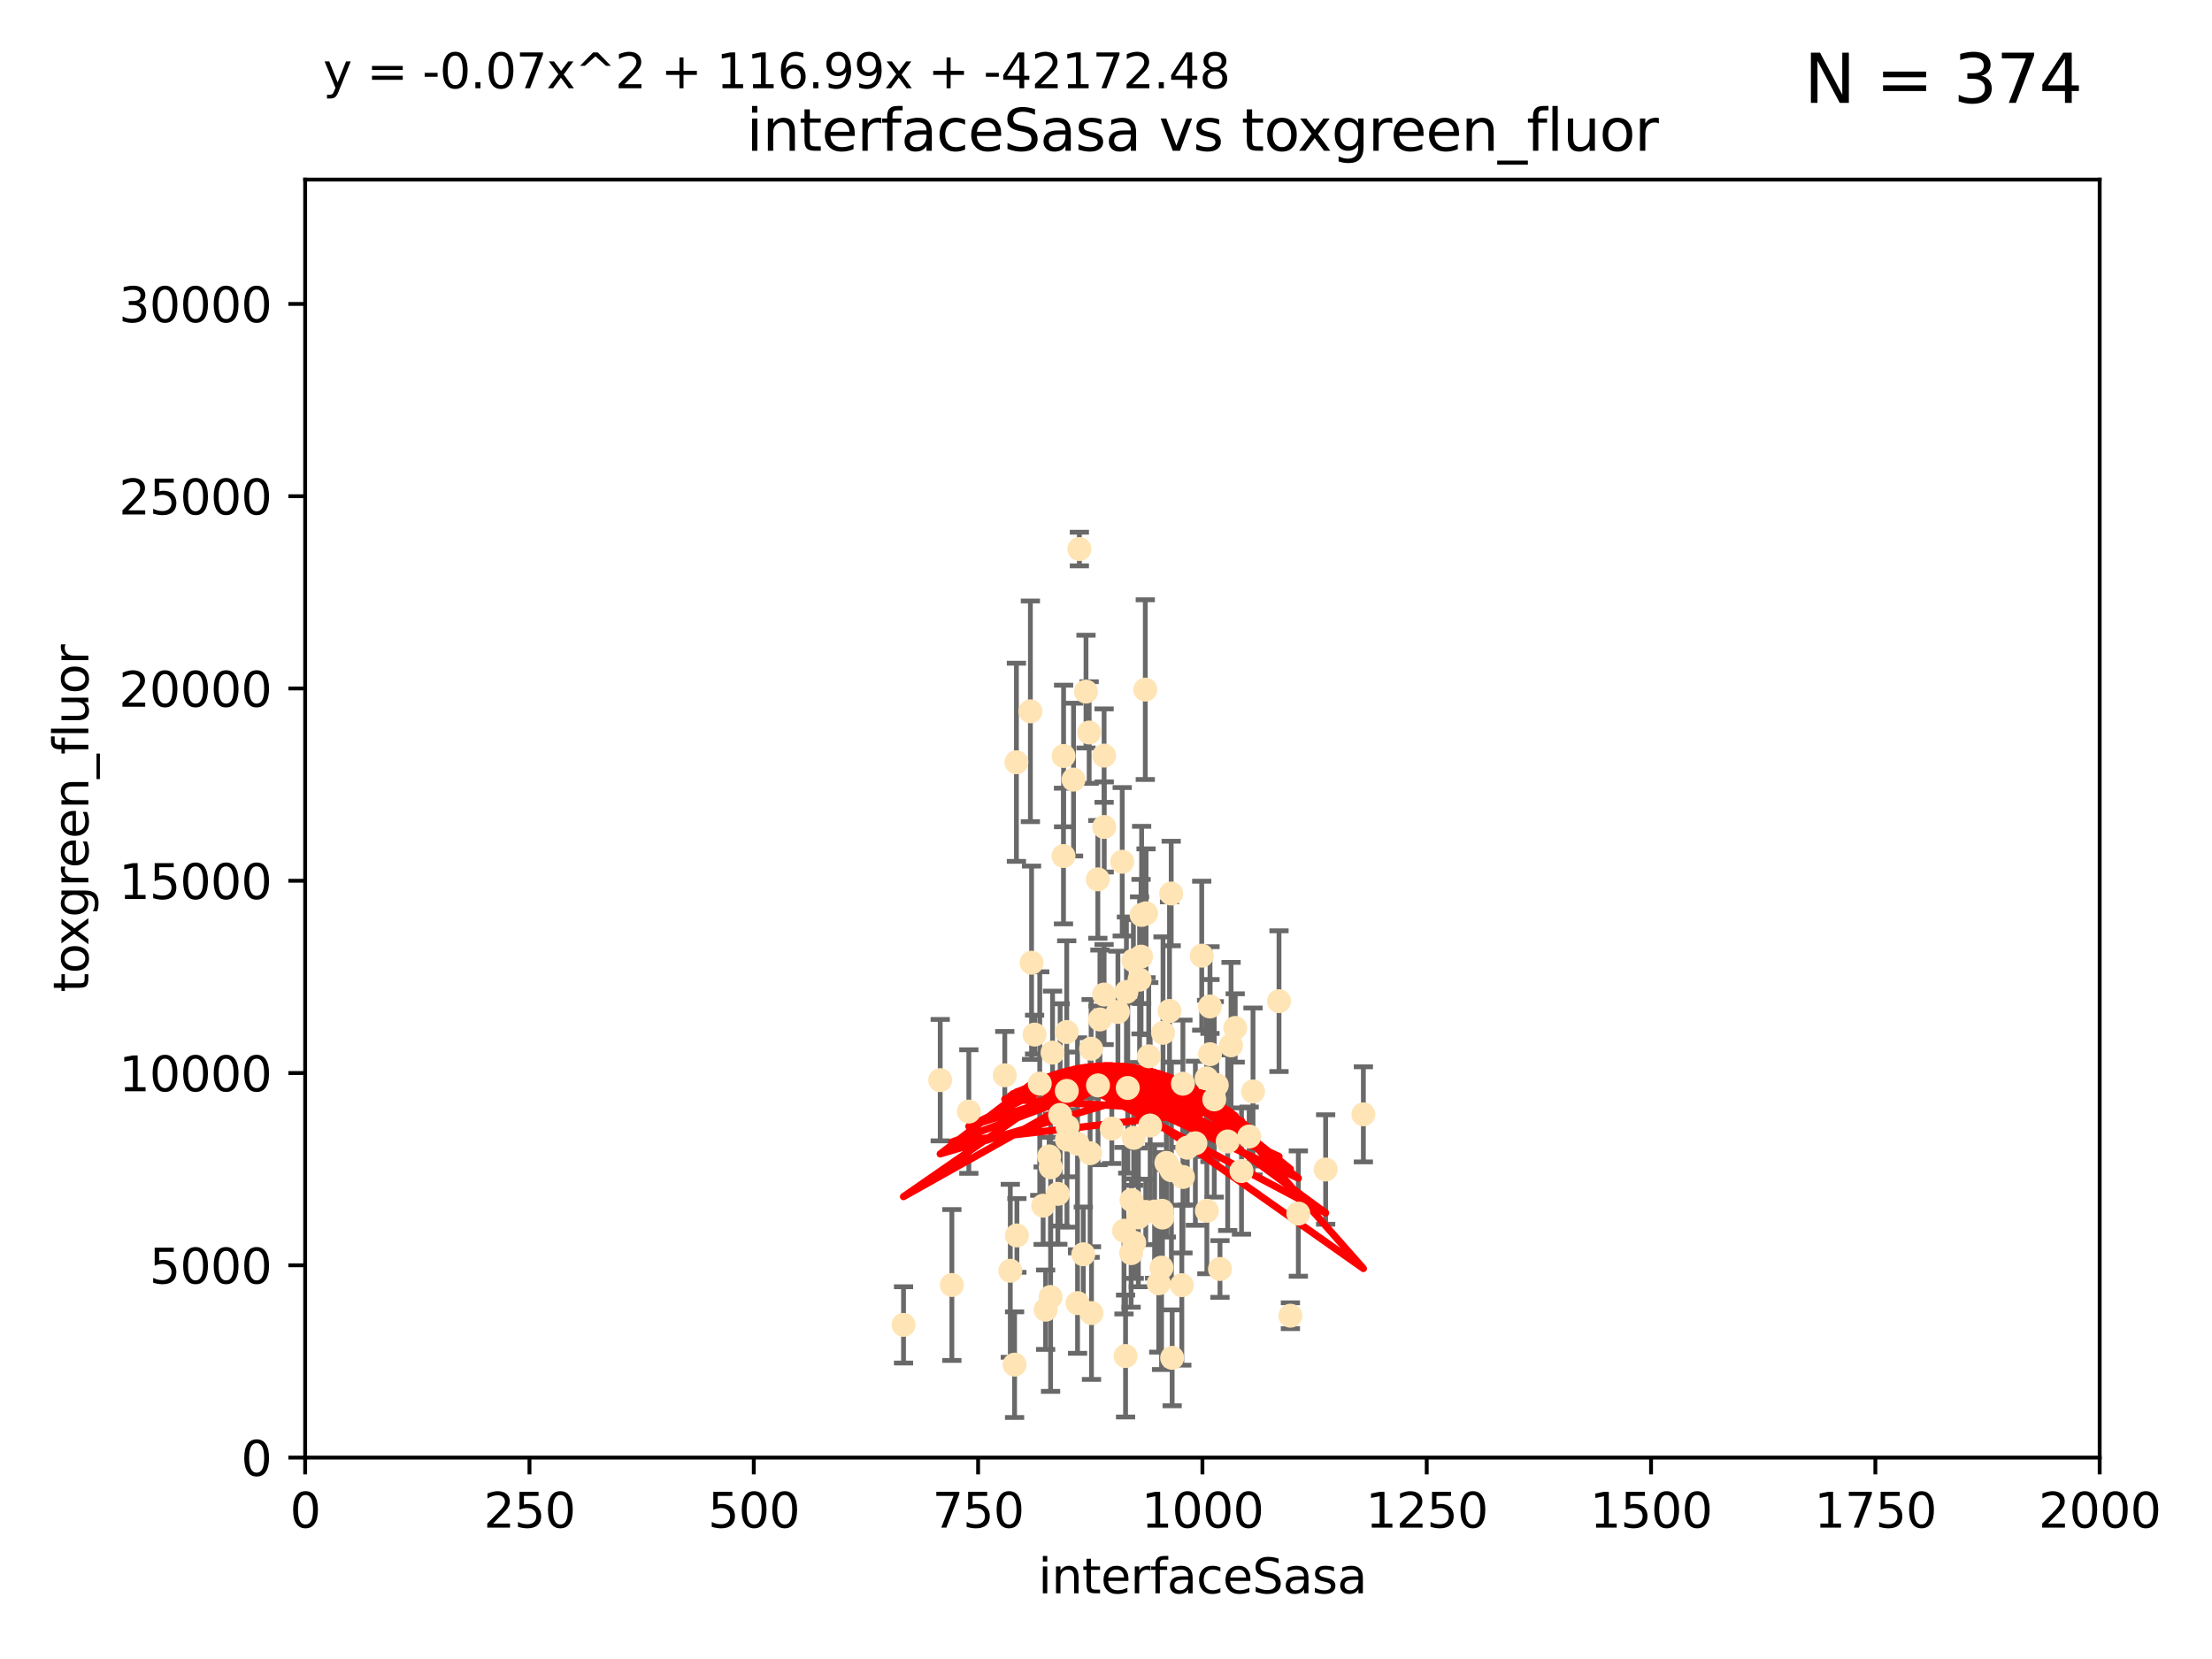 <?xml version="1.0" encoding="utf-8" standalone="no"?>
<!DOCTYPE svg PUBLIC "-//W3C//DTD SVG 1.1//EN"
  "http://www.w3.org/Graphics/SVG/1.1/DTD/svg11.dtd">
<svg xmlns:xlink="http://www.w3.org/1999/xlink" width="460.8pt" height="345.6pt" viewBox="0 0 460.8 345.6" xmlns="http://www.w3.org/2000/svg" version="1.1">
 <defs>
  <style type="text/css">*{stroke-linejoin: round; stroke-linecap: butt}</style>
 </defs>
 <g id="figure_1">
  <g id="patch_1">
   <path d="M 0 345.6 
L 460.8 345.6 
L 460.8 0 
L 0 0 
z
" style="fill: #ffffff"/>
  </g>
  <g id="axes_1">
   <g id="patch_2">
    <path d="M 63.571 303.64 
L 437.4 303.64 
L 437.4 37.411 
L 63.571 37.411 
z
" style="fill: #ffffff"/>
   </g>
   <g id="PathCollection_1">
    <defs>
     <path id="md832d0a81b" d="M 0 1.118 
C 0.297 1.118 0.581 1 0.791 0.791 
C 1 0.581 1.118 0.297 1.118 0 
C 1.118 -0.297 1 -0.581 0.791 -0.791 
C 0.581 -1 0.297 -1.118 0 -1.118 
C -0.297 -1.118 -0.581 -1 -0.791 -0.791 
C -1 -0.581 -1.118 -0.297 -1.118 0 
C -1.118 0.297 -1 0.581 -0.791 0.791 
C -0.581 1 -0.297 1.118 0 1.118 
z
" style="stroke: #ffe4b5"/>
    </defs>
    <g clip-path="url(#p9bc6bbfc29)">
     <use xlink:href="#md832d0a81b" x="251.357" y="224.647" style="fill: #ffe4b5; stroke: #ffe4b5"/>
     <use xlink:href="#md832d0a81b" x="257.317" y="214.142" style="fill: #ffe4b5; stroke: #ffe4b5"/>
     <use xlink:href="#md832d0a81b" x="230.005" y="157.407" style="fill: #ffe4b5; stroke: #ffe4b5"/>
     <use xlink:href="#md832d0a81b" x="253.473" y="226.035" style="fill: #ffe4b5; stroke: #ffe4b5"/>
     <use xlink:href="#md832d0a81b" x="284.016" y="232.138" style="fill: #ffe4b5; stroke: #ffe4b5"/>
     <use xlink:href="#md832d0a81b" x="224.852" y="114.374" style="fill: #ffe4b5; stroke: #ffe4b5"/>
     <use xlink:href="#md832d0a81b" x="221.564" y="157.486" style="fill: #ffe4b5; stroke: #ffe4b5"/>
     <use xlink:href="#md832d0a81b" x="229.134" y="212.376" style="fill: #ffe4b5; stroke: #ffe4b5"/>
     <use xlink:href="#md832d0a81b" x="252.951" y="229.021" style="fill: #ffe4b5; stroke: #ffe4b5"/>
     <use xlink:href="#md832d0a81b" x="226.235" y="144.073" style="fill: #ffe4b5; stroke: #ffe4b5"/>
     <use xlink:href="#md832d0a81b" x="266.441" y="208.559" style="fill: #ffe4b5; stroke: #ffe4b5"/>
     <use xlink:href="#md832d0a81b" x="221.544" y="178.326" style="fill: #ffe4b5; stroke: #ffe4b5"/>
     <use xlink:href="#md832d0a81b" x="250.342" y="199.083" style="fill: #ffe4b5; stroke: #ffe4b5"/>
     <use xlink:href="#md832d0a81b" x="261.026" y="227.372" style="fill: #ffe4b5; stroke: #ffe4b5"/>
     <use xlink:href="#md832d0a81b" x="252.056" y="209.665" style="fill: #ffe4b5; stroke: #ffe4b5"/>
     <use xlink:href="#md832d0a81b" x="224.473" y="271.461" style="fill: #ffe4b5; stroke: #ffe4b5"/>
     <use xlink:href="#md832d0a81b" x="223.634" y="162.405" style="fill: #ffe4b5; stroke: #ffe4b5"/>
     <use xlink:href="#md832d0a81b" x="238.744" y="190.252" style="fill: #ffe4b5; stroke: #ffe4b5"/>
     <use xlink:href="#md832d0a81b" x="233.779" y="179.519" style="fill: #ffe4b5; stroke: #ffe4b5"/>
     <use xlink:href="#md832d0a81b" x="234.146" y="256.373" style="fill: #ffe4b5; stroke: #ffe4b5"/>
     <use xlink:href="#md832d0a81b" x="242.065" y="252.225" style="fill: #ffe4b5; stroke: #ffe4b5"/>
     <use xlink:href="#md832d0a81b" x="241.972" y="264.067" style="fill: #ffe4b5; stroke: #ffe4b5"/>
     <use xlink:href="#md832d0a81b" x="222.376" y="234.705" style="fill: #ffe4b5; stroke: #ffe4b5"/>
     <use xlink:href="#md832d0a81b" x="270.467" y="252.808" style="fill: #ffe4b5; stroke: #ffe4b5"/>
     <use xlink:href="#md832d0a81b" x="243.981" y="186.135" style="fill: #ffe4b5; stroke: #ffe4b5"/>
     <use xlink:href="#md832d0a81b" x="236.108" y="200.061" style="fill: #ffe4b5; stroke: #ffe4b5"/>
     <use xlink:href="#md832d0a81b" x="234.932" y="226.641" style="fill: #ffe4b5; stroke: #ffe4b5"/>
     <use xlink:href="#md832d0a81b" x="227.301" y="218.47" style="fill: #ffe4b5; stroke: #ffe4b5"/>
     <use xlink:href="#md832d0a81b" x="214.893" y="200.551" style="fill: #ffe4b5; stroke: #ffe4b5"/>
     <use xlink:href="#md832d0a81b" x="251.411" y="252.228" style="fill: #ffe4b5; stroke: #ffe4b5"/>
     <use xlink:href="#md832d0a81b" x="228.699" y="183.184" style="fill: #ffe4b5; stroke: #ffe4b5"/>
     <use xlink:href="#md832d0a81b" x="220.37" y="248.704" style="fill: #ffe4b5; stroke: #ffe4b5"/>
     <use xlink:href="#md832d0a81b" x="219.263" y="219.276" style="fill: #ffe4b5; stroke: #ffe4b5"/>
     <use xlink:href="#md832d0a81b" x="244.026" y="243.781" style="fill: #ffe4b5; stroke: #ffe4b5"/>
     <use xlink:href="#md832d0a81b" x="247.332" y="239.082" style="fill: #ffe4b5; stroke: #ffe4b5"/>
     <use xlink:href="#md832d0a81b" x="242.979" y="242.243" style="fill: #ffe4b5; stroke: #ffe4b5"/>
     <use xlink:href="#md832d0a81b" x="260.224" y="236.753" style="fill: #ffe4b5; stroke: #ffe4b5"/>
     <use xlink:href="#md832d0a81b" x="226.893" y="152.596" style="fill: #ffe4b5; stroke: #ffe4b5"/>
     <use xlink:href="#md832d0a81b" x="242.278" y="215.15" style="fill: #ffe4b5; stroke: #ffe4b5"/>
     <use xlink:href="#md832d0a81b" x="210.465" y="264.724" style="fill: #ffe4b5; stroke: #ffe4b5"/>
     <use xlink:href="#md832d0a81b" x="224.465" y="238.266" style="fill: #ffe4b5; stroke: #ffe4b5"/>
     <use xlink:href="#md832d0a81b" x="234.476" y="282.488" style="fill: #ffe4b5; stroke: #ffe4b5"/>
     <use xlink:href="#md832d0a81b" x="230.033" y="172.272" style="fill: #ffe4b5; stroke: #ffe4b5"/>
     <use xlink:href="#md832d0a81b" x="209.316" y="224.002" style="fill: #ffe4b5; stroke: #ffe4b5"/>
     <use xlink:href="#md832d0a81b" x="256.452" y="217.759" style="fill: #ffe4b5; stroke: #ffe4b5"/>
     <use xlink:href="#md832d0a81b" x="243.633" y="210.594" style="fill: #ffe4b5; stroke: #ffe4b5"/>
     <use xlink:href="#md832d0a81b" x="218.858" y="270.179" style="fill: #ffe4b5; stroke: #ffe4b5"/>
     <use xlink:href="#md832d0a81b" x="218.877" y="243.169" style="fill: #ffe4b5; stroke: #ffe4b5"/>
     <use xlink:href="#md832d0a81b" x="258.628" y="243.949" style="fill: #ffe4b5; stroke: #ffe4b5"/>
     <use xlink:href="#md832d0a81b" x="230.005" y="207.182" style="fill: #ffe4b5; stroke: #ffe4b5"/>
     <use xlink:href="#md832d0a81b" x="231.609" y="235.101" style="fill: #ffe4b5; stroke: #ffe4b5"/>
     <use xlink:href="#md832d0a81b" x="216.6" y="225.731" style="fill: #ffe4b5; stroke: #ffe4b5"/>
     <use xlink:href="#md832d0a81b" x="238.682" y="252.459" style="fill: #ffe4b5; stroke: #ffe4b5"/>
     <use xlink:href="#md832d0a81b" x="198.294" y="267.687" style="fill: #ffe4b5; stroke: #ffe4b5"/>
     <use xlink:href="#md832d0a81b" x="255.751" y="237.786" style="fill: #ffe4b5; stroke: #ffe4b5"/>
     <use xlink:href="#md832d0a81b" x="222.232" y="227.251" style="fill: #ffe4b5; stroke: #ffe4b5"/>
     <use xlink:href="#md832d0a81b" x="246.422" y="225.755" style="fill: #ffe4b5; stroke: #ffe4b5"/>
     <use xlink:href="#md832d0a81b" x="235.632" y="261.055" style="fill: #ffe4b5; stroke: #ffe4b5"/>
     <use xlink:href="#md832d0a81b" x="252.065" y="219.606" style="fill: #ffe4b5; stroke: #ffe4b5"/>
     <use xlink:href="#md832d0a81b" x="217.82" y="272.838" style="fill: #ffe4b5; stroke: #ffe4b5"/>
     <use xlink:href="#md832d0a81b" x="237.822" y="190.6" style="fill: #ffe4b5; stroke: #ffe4b5"/>
     <use xlink:href="#md832d0a81b" x="220.848" y="232.253" style="fill: #ffe4b5; stroke: #ffe4b5"/>
     <use xlink:href="#md832d0a81b" x="276.158" y="243.629" style="fill: #ffe4b5; stroke: #ffe4b5"/>
     <use xlink:href="#md832d0a81b" x="234.656" y="206.627" style="fill: #ffe4b5; stroke: #ffe4b5"/>
     <use xlink:href="#md832d0a81b" x="244.181" y="282.862" style="fill: #ffe4b5; stroke: #ffe4b5"/>
     <use xlink:href="#md832d0a81b" x="254.144" y="264.352" style="fill: #ffe4b5; stroke: #ffe4b5"/>
     <use xlink:href="#md832d0a81b" x="214.649" y="148.181" style="fill: #ffe4b5; stroke: #ffe4b5"/>
     <use xlink:href="#md832d0a81b" x="195.864" y="225.013" style="fill: #ffe4b5; stroke: #ffe4b5"/>
     <use xlink:href="#md832d0a81b" x="246.196" y="267.724" style="fill: #ffe4b5; stroke: #ffe4b5"/>
     <use xlink:href="#md832d0a81b" x="241.39" y="267.331" style="fill: #ffe4b5; stroke: #ffe4b5"/>
     <use xlink:href="#md832d0a81b" x="249.02" y="238.16" style="fill: #ffe4b5; stroke: #ffe4b5"/>
     <use xlink:href="#md832d0a81b" x="236.28" y="258.889" style="fill: #ffe4b5; stroke: #ffe4b5"/>
     <use xlink:href="#md832d0a81b" x="215.523" y="215.522" style="fill: #ffe4b5; stroke: #ffe4b5"/>
     <use xlink:href="#md832d0a81b" x="237.136" y="253.604" style="fill: #ffe4b5; stroke: #ffe4b5"/>
     <use xlink:href="#md832d0a81b" x="239.303" y="220.048" style="fill: #ffe4b5; stroke: #ffe4b5"/>
     <use xlink:href="#md832d0a81b" x="225.673" y="261.286" style="fill: #ffe4b5; stroke: #ffe4b5"/>
     <use xlink:href="#md832d0a81b" x="222.217" y="214.982" style="fill: #ffe4b5; stroke: #ffe4b5"/>
     <use xlink:href="#md832d0a81b" x="228.733" y="226.106" style="fill: #ffe4b5; stroke: #ffe4b5"/>
     <use xlink:href="#md832d0a81b" x="211.839" y="257.367" style="fill: #ffe4b5; stroke: #ffe4b5"/>
     <use xlink:href="#md832d0a81b" x="240.525" y="252.382" style="fill: #ffe4b5; stroke: #ffe4b5"/>
     <use xlink:href="#md832d0a81b" x="232.884" y="210.811" style="fill: #ffe4b5; stroke: #ffe4b5"/>
     <use xlink:href="#md832d0a81b" x="211.738" y="158.794" style="fill: #ffe4b5; stroke: #ffe4b5"/>
     <use xlink:href="#md832d0a81b" x="242.155" y="253.638" style="fill: #ffe4b5; stroke: #ffe4b5"/>
     <use xlink:href="#md832d0a81b" x="237.704" y="199.286" style="fill: #ffe4b5; stroke: #ffe4b5"/>
     <use xlink:href="#md832d0a81b" x="218.555" y="240.904" style="fill: #ffe4b5; stroke: #ffe4b5"/>
     <use xlink:href="#md832d0a81b" x="217.308" y="251.165" style="fill: #ffe4b5; stroke: #ffe4b5"/>
     <use xlink:href="#md832d0a81b" x="236.172" y="237.036" style="fill: #ffe4b5; stroke: #ffe4b5"/>
     <use xlink:href="#md832d0a81b" x="188.221" y="276" style="fill: #ffe4b5; stroke: #ffe4b5"/>
     <use xlink:href="#md832d0a81b" x="227.377" y="273.541" style="fill: #ffe4b5; stroke: #ffe4b5"/>
     <use xlink:href="#md832d0a81b" x="235.708" y="250.007" style="fill: #ffe4b5; stroke: #ffe4b5"/>
     <use xlink:href="#md832d0a81b" x="227.093" y="240.236" style="fill: #ffe4b5; stroke: #ffe4b5"/>
     <use xlink:href="#md832d0a81b" x="201.826" y="231.557" style="fill: #ffe4b5; stroke: #ffe4b5"/>
     <use xlink:href="#md832d0a81b" x="238.585" y="143.661" style="fill: #ffe4b5; stroke: #ffe4b5"/>
     <use xlink:href="#md832d0a81b" x="237.392" y="204.085" style="fill: #ffe4b5; stroke: #ffe4b5"/>
     <use xlink:href="#md832d0a81b" x="268.814" y="274.088" style="fill: #ffe4b5; stroke: #ffe4b5"/>
     <use xlink:href="#md832d0a81b" x="246.431" y="245.186" style="fill: #ffe4b5; stroke: #ffe4b5"/>
     <use xlink:href="#md832d0a81b" x="239.6" y="234.47" style="fill: #ffe4b5; stroke: #ffe4b5"/>
     <use xlink:href="#md832d0a81b" x="222.265" y="237.399" style="fill: #ffe4b5; stroke: #ffe4b5"/>
     <use xlink:href="#md832d0a81b" x="211.355" y="284.28" style="fill: #ffe4b5; stroke: #ffe4b5"/>
    </g>
   </g>
   <g id="matplotlib.axis_1">
    <g id="xtick_1">
     <g id="line2d_1">
      <defs>
       <path id="md08c343af2" d="M 0 0 
L 0 3.5 
" style="stroke: #000000; stroke-width: 0.8"/>
      </defs>
      <g>
       <use xlink:href="#md08c343af2" x="63.571" y="303.64" style="stroke: #000000; stroke-width: 0.8"/>
      </g>
     </g>
     <g id="text_1">
      <!-- 0 -->
      <g transform="translate(60.39 318.238)scale(0.1 -0.1)">
       <defs>
        <path id="DejaVuSans-30" d="M 2034 4250 
Q 1547 4250 1301 3770 
Q 1056 3291 1056 2328 
Q 1056 1369 1301 889 
Q 1547 409 2034 409 
Q 2525 409 2770 889 
Q 3016 1369 3016 2328 
Q 3016 3291 2770 3770 
Q 2525 4250 2034 4250 
z
M 2034 4750 
Q 2819 4750 3233 4129 
Q 3647 3509 3647 2328 
Q 3647 1150 3233 529 
Q 2819 -91 2034 -91 
Q 1250 -91 836 529 
Q 422 1150 422 2328 
Q 422 3509 836 4129 
Q 1250 4750 2034 4750 
z
" transform="scale(0.016)"/>
       </defs>
       <use xlink:href="#DejaVuSans-30"/>
      </g>
     </g>
    </g>
    <g id="xtick_2">
     <g id="line2d_2">
      <g>
       <use xlink:href="#md08c343af2" x="110.3" y="303.64" style="stroke: #000000; stroke-width: 0.8"/>
      </g>
     </g>
     <g id="text_2">
      <!-- 250 -->
      <g transform="translate(100.756 318.238)scale(0.1 -0.1)">
       <defs>
        <path id="DejaVuSans-32" d="M 1228 531 
L 3431 531 
L 3431 0 
L 469 0 
L 469 531 
Q 828 903 1448 1529 
Q 2069 2156 2228 2338 
Q 2531 2678 2651 2914 
Q 2772 3150 2772 3378 
Q 2772 3750 2511 3984 
Q 2250 4219 1831 4219 
Q 1534 4219 1204 4116 
Q 875 4013 500 3803 
L 500 4441 
Q 881 4594 1212 4672 
Q 1544 4750 1819 4750 
Q 2544 4750 2975 4387 
Q 3406 4025 3406 3419 
Q 3406 3131 3298 2873 
Q 3191 2616 2906 2266 
Q 2828 2175 2409 1742 
Q 1991 1309 1228 531 
z
" transform="scale(0.016)"/>
        <path id="DejaVuSans-35" d="M 691 4666 
L 3169 4666 
L 3169 4134 
L 1269 4134 
L 1269 2991 
Q 1406 3038 1543 3061 
Q 1681 3084 1819 3084 
Q 2600 3084 3056 2656 
Q 3513 2228 3513 1497 
Q 3513 744 3044 326 
Q 2575 -91 1722 -91 
Q 1428 -91 1123 -41 
Q 819 9 494 109 
L 494 744 
Q 775 591 1075 516 
Q 1375 441 1709 441 
Q 2250 441 2565 725 
Q 2881 1009 2881 1497 
Q 2881 1984 2565 2268 
Q 2250 2553 1709 2553 
Q 1456 2553 1204 2497 
Q 953 2441 691 2322 
L 691 4666 
z
" transform="scale(0.016)"/>
       </defs>
       <use xlink:href="#DejaVuSans-32"/>
       <use xlink:href="#DejaVuSans-35" x="63.623"/>
       <use xlink:href="#DejaVuSans-30" x="127.246"/>
      </g>
     </g>
    </g>
    <g id="xtick_3">
     <g id="line2d_3">
      <g>
       <use xlink:href="#md08c343af2" x="157.028" y="303.64" style="stroke: #000000; stroke-width: 0.8"/>
      </g>
     </g>
     <g id="text_3">
      <!-- 500 -->
      <g transform="translate(147.485 318.238)scale(0.1 -0.1)">
       <use xlink:href="#DejaVuSans-35"/>
       <use xlink:href="#DejaVuSans-30" x="63.623"/>
       <use xlink:href="#DejaVuSans-30" x="127.246"/>
      </g>
     </g>
    </g>
    <g id="xtick_4">
     <g id="line2d_4">
      <g>
       <use xlink:href="#md08c343af2" x="203.757" y="303.64" style="stroke: #000000; stroke-width: 0.8"/>
      </g>
     </g>
     <g id="text_4">
      <!-- 750 -->
      <g transform="translate(194.213 318.238)scale(0.1 -0.1)">
       <defs>
        <path id="DejaVuSans-37" d="M 525 4666 
L 3525 4666 
L 3525 4397 
L 1831 0 
L 1172 0 
L 2766 4134 
L 525 4134 
L 525 4666 
z
" transform="scale(0.016)"/>
       </defs>
       <use xlink:href="#DejaVuSans-37"/>
       <use xlink:href="#DejaVuSans-35" x="63.623"/>
       <use xlink:href="#DejaVuSans-30" x="127.246"/>
      </g>
     </g>
    </g>
    <g id="xtick_5">
     <g id="line2d_5">
      <g>
       <use xlink:href="#md08c343af2" x="250.486" y="303.64" style="stroke: #000000; stroke-width: 0.8"/>
      </g>
     </g>
     <g id="text_5">
      <!-- 1000 -->
      <g transform="translate(237.761 318.238)scale(0.1 -0.1)">
       <defs>
        <path id="DejaVuSans-31" d="M 794 531 
L 1825 531 
L 1825 4091 
L 703 3866 
L 703 4441 
L 1819 4666 
L 2450 4666 
L 2450 531 
L 3481 531 
L 3481 0 
L 794 0 
L 794 531 
z
" transform="scale(0.016)"/>
       </defs>
       <use xlink:href="#DejaVuSans-31"/>
       <use xlink:href="#DejaVuSans-30" x="63.623"/>
       <use xlink:href="#DejaVuSans-30" x="127.246"/>
       <use xlink:href="#DejaVuSans-30" x="190.869"/>
      </g>
     </g>
    </g>
    <g id="xtick_6">
     <g id="line2d_6">
      <g>
       <use xlink:href="#md08c343af2" x="297.214" y="303.64" style="stroke: #000000; stroke-width: 0.8"/>
      </g>
     </g>
     <g id="text_6">
      <!-- 1250 -->
      <g transform="translate(284.489 318.238)scale(0.1 -0.1)">
       <use xlink:href="#DejaVuSans-31"/>
       <use xlink:href="#DejaVuSans-32" x="63.623"/>
       <use xlink:href="#DejaVuSans-35" x="127.246"/>
       <use xlink:href="#DejaVuSans-30" x="190.869"/>
      </g>
     </g>
    </g>
    <g id="xtick_7">
     <g id="line2d_7">
      <g>
       <use xlink:href="#md08c343af2" x="343.943" y="303.64" style="stroke: #000000; stroke-width: 0.8"/>
      </g>
     </g>
     <g id="text_7">
      <!-- 1500 -->
      <g transform="translate(331.218 318.238)scale(0.1 -0.1)">
       <use xlink:href="#DejaVuSans-31"/>
       <use xlink:href="#DejaVuSans-35" x="63.623"/>
       <use xlink:href="#DejaVuSans-30" x="127.246"/>
       <use xlink:href="#DejaVuSans-30" x="190.869"/>
      </g>
     </g>
    </g>
    <g id="xtick_8">
     <g id="line2d_8">
      <g>
       <use xlink:href="#md08c343af2" x="390.671" y="303.64" style="stroke: #000000; stroke-width: 0.8"/>
      </g>
     </g>
     <g id="text_8">
      <!-- 1750 -->
      <g transform="translate(377.946 318.238)scale(0.1 -0.1)">
       <use xlink:href="#DejaVuSans-31"/>
       <use xlink:href="#DejaVuSans-37" x="63.623"/>
       <use xlink:href="#DejaVuSans-35" x="127.246"/>
       <use xlink:href="#DejaVuSans-30" x="190.869"/>
      </g>
     </g>
    </g>
    <g id="xtick_9">
     <g id="line2d_9">
      <g>
       <use xlink:href="#md08c343af2" x="437.4" y="303.64" style="stroke: #000000; stroke-width: 0.8"/>
      </g>
     </g>
     <g id="text_9">
      <!-- 2000 -->
      <g transform="translate(424.675 318.238)scale(0.1 -0.1)">
       <use xlink:href="#DejaVuSans-32"/>
       <use xlink:href="#DejaVuSans-30" x="63.623"/>
       <use xlink:href="#DejaVuSans-30" x="127.246"/>
       <use xlink:href="#DejaVuSans-30" x="190.869"/>
      </g>
     </g>
    </g>
    <g id="text_10">
     <!-- interfaceSasa -->
     <g transform="translate(216.279 331.917)scale(0.1 -0.1)">
      <defs>
       <path id="DejaVuSans-69" d="M 603 3500 
L 1178 3500 
L 1178 0 
L 603 0 
L 603 3500 
z
M 603 4863 
L 1178 4863 
L 1178 4134 
L 603 4134 
L 603 4863 
z
" transform="scale(0.016)"/>
       <path id="DejaVuSans-6e" d="M 3513 2113 
L 3513 0 
L 2938 0 
L 2938 2094 
Q 2938 2591 2744 2837 
Q 2550 3084 2163 3084 
Q 1697 3084 1428 2787 
Q 1159 2491 1159 1978 
L 1159 0 
L 581 0 
L 581 3500 
L 1159 3500 
L 1159 2956 
Q 1366 3272 1645 3428 
Q 1925 3584 2291 3584 
Q 2894 3584 3203 3211 
Q 3513 2838 3513 2113 
z
" transform="scale(0.016)"/>
       <path id="DejaVuSans-74" d="M 1172 4494 
L 1172 3500 
L 2356 3500 
L 2356 3053 
L 1172 3053 
L 1172 1153 
Q 1172 725 1289 603 
Q 1406 481 1766 481 
L 2356 481 
L 2356 0 
L 1766 0 
Q 1100 0 847 248 
Q 594 497 594 1153 
L 594 3053 
L 172 3053 
L 172 3500 
L 594 3500 
L 594 4494 
L 1172 4494 
z
" transform="scale(0.016)"/>
       <path id="DejaVuSans-65" d="M 3597 1894 
L 3597 1613 
L 953 1613 
Q 991 1019 1311 708 
Q 1631 397 2203 397 
Q 2534 397 2845 478 
Q 3156 559 3463 722 
L 3463 178 
Q 3153 47 2828 -22 
Q 2503 -91 2169 -91 
Q 1331 -91 842 396 
Q 353 884 353 1716 
Q 353 2575 817 3079 
Q 1281 3584 2069 3584 
Q 2775 3584 3186 3129 
Q 3597 2675 3597 1894 
z
M 3022 2063 
Q 3016 2534 2758 2815 
Q 2500 3097 2075 3097 
Q 1594 3097 1305 2825 
Q 1016 2553 972 2059 
L 3022 2063 
z
" transform="scale(0.016)"/>
       <path id="DejaVuSans-72" d="M 2631 2963 
Q 2534 3019 2420 3045 
Q 2306 3072 2169 3072 
Q 1681 3072 1420 2755 
Q 1159 2438 1159 1844 
L 1159 0 
L 581 0 
L 581 3500 
L 1159 3500 
L 1159 2956 
Q 1341 3275 1631 3429 
Q 1922 3584 2338 3584 
Q 2397 3584 2469 3576 
Q 2541 3569 2628 3553 
L 2631 2963 
z
" transform="scale(0.016)"/>
       <path id="DejaVuSans-66" d="M 2375 4863 
L 2375 4384 
L 1825 4384 
Q 1516 4384 1395 4259 
Q 1275 4134 1275 3809 
L 1275 3500 
L 2222 3500 
L 2222 3053 
L 1275 3053 
L 1275 0 
L 697 0 
L 697 3053 
L 147 3053 
L 147 3500 
L 697 3500 
L 697 3744 
Q 697 4328 969 4595 
Q 1241 4863 1831 4863 
L 2375 4863 
z
" transform="scale(0.016)"/>
       <path id="DejaVuSans-61" d="M 2194 1759 
Q 1497 1759 1228 1600 
Q 959 1441 959 1056 
Q 959 750 1161 570 
Q 1363 391 1709 391 
Q 2188 391 2477 730 
Q 2766 1069 2766 1631 
L 2766 1759 
L 2194 1759 
z
M 3341 1997 
L 3341 0 
L 2766 0 
L 2766 531 
Q 2569 213 2275 61 
Q 1981 -91 1556 -91 
Q 1019 -91 701 211 
Q 384 513 384 1019 
Q 384 1609 779 1909 
Q 1175 2209 1959 2209 
L 2766 2209 
L 2766 2266 
Q 2766 2663 2505 2880 
Q 2244 3097 1772 3097 
Q 1472 3097 1187 3025 
Q 903 2953 641 2809 
L 641 3341 
Q 956 3463 1253 3523 
Q 1550 3584 1831 3584 
Q 2591 3584 2966 3190 
Q 3341 2797 3341 1997 
z
" transform="scale(0.016)"/>
       <path id="DejaVuSans-63" d="M 3122 3366 
L 3122 2828 
Q 2878 2963 2633 3030 
Q 2388 3097 2138 3097 
Q 1578 3097 1268 2742 
Q 959 2388 959 1747 
Q 959 1106 1268 751 
Q 1578 397 2138 397 
Q 2388 397 2633 464 
Q 2878 531 3122 666 
L 3122 134 
Q 2881 22 2623 -34 
Q 2366 -91 2075 -91 
Q 1284 -91 818 406 
Q 353 903 353 1747 
Q 353 2603 823 3093 
Q 1294 3584 2113 3584 
Q 2378 3584 2631 3529 
Q 2884 3475 3122 3366 
z
" transform="scale(0.016)"/>
       <path id="DejaVuSans-53" d="M 3425 4513 
L 3425 3897 
Q 3066 4069 2747 4153 
Q 2428 4238 2131 4238 
Q 1616 4238 1336 4038 
Q 1056 3838 1056 3469 
Q 1056 3159 1242 3001 
Q 1428 2844 1947 2747 
L 2328 2669 
Q 3034 2534 3370 2195 
Q 3706 1856 3706 1288 
Q 3706 609 3251 259 
Q 2797 -91 1919 -91 
Q 1588 -91 1214 -16 
Q 841 59 441 206 
L 441 856 
Q 825 641 1194 531 
Q 1563 422 1919 422 
Q 2459 422 2753 634 
Q 3047 847 3047 1241 
Q 3047 1584 2836 1778 
Q 2625 1972 2144 2069 
L 1759 2144 
Q 1053 2284 737 2584 
Q 422 2884 422 3419 
Q 422 4038 858 4394 
Q 1294 4750 2059 4750 
Q 2388 4750 2728 4690 
Q 3069 4631 3425 4513 
z
" transform="scale(0.016)"/>
       <path id="DejaVuSans-73" d="M 2834 3397 
L 2834 2853 
Q 2591 2978 2328 3040 
Q 2066 3103 1784 3103 
Q 1356 3103 1142 2972 
Q 928 2841 928 2578 
Q 928 2378 1081 2264 
Q 1234 2150 1697 2047 
L 1894 2003 
Q 2506 1872 2764 1633 
Q 3022 1394 3022 966 
Q 3022 478 2636 193 
Q 2250 -91 1575 -91 
Q 1294 -91 989 -36 
Q 684 19 347 128 
L 347 722 
Q 666 556 975 473 
Q 1284 391 1588 391 
Q 1994 391 2212 530 
Q 2431 669 2431 922 
Q 2431 1156 2273 1281 
Q 2116 1406 1581 1522 
L 1381 1569 
Q 847 1681 609 1914 
Q 372 2147 372 2553 
Q 372 3047 722 3315 
Q 1072 3584 1716 3584 
Q 2034 3584 2315 3537 
Q 2597 3491 2834 3397 
z
" transform="scale(0.016)"/>
      </defs>
      <use xlink:href="#DejaVuSans-69"/>
      <use xlink:href="#DejaVuSans-6e" x="27.783"/>
      <use xlink:href="#DejaVuSans-74" x="91.162"/>
      <use xlink:href="#DejaVuSans-65" x="130.371"/>
      <use xlink:href="#DejaVuSans-72" x="191.895"/>
      <use xlink:href="#DejaVuSans-66" x="233.008"/>
      <use xlink:href="#DejaVuSans-61" x="268.213"/>
      <use xlink:href="#DejaVuSans-63" x="329.492"/>
      <use xlink:href="#DejaVuSans-65" x="384.473"/>
      <use xlink:href="#DejaVuSans-53" x="445.996"/>
      <use xlink:href="#DejaVuSans-61" x="509.473"/>
      <use xlink:href="#DejaVuSans-73" x="570.752"/>
      <use xlink:href="#DejaVuSans-61" x="622.852"/>
     </g>
    </g>
   </g>
   <g id="matplotlib.axis_2">
    <g id="ytick_1">
     <g id="line2d_10">
      <defs>
       <path id="m550d06f04c" d="M 0 0 
L -3.5 0 
" style="stroke: #000000; stroke-width: 0.8"/>
      </defs>
      <g>
       <use xlink:href="#m550d06f04c" x="63.571" y="303.64" style="stroke: #000000; stroke-width: 0.8"/>
      </g>
     </g>
     <g id="text_11">
      <!-- 0 -->
      <g transform="translate(50.209 307.439)scale(0.1 -0.1)">
       <use xlink:href="#DejaVuSans-30"/>
      </g>
     </g>
    </g>
    <g id="ytick_2">
     <g id="line2d_11">
      <g>
       <use xlink:href="#m550d06f04c" x="63.571" y="263.586" style="stroke: #000000; stroke-width: 0.8"/>
      </g>
     </g>
     <g id="text_12">
      <!-- 5000 -->
      <g transform="translate(31.121 267.385)scale(0.1 -0.1)">
       <use xlink:href="#DejaVuSans-35"/>
       <use xlink:href="#DejaVuSans-30" x="63.623"/>
       <use xlink:href="#DejaVuSans-30" x="127.246"/>
       <use xlink:href="#DejaVuSans-30" x="190.869"/>
      </g>
     </g>
    </g>
    <g id="ytick_3">
     <g id="line2d_12">
      <g>
       <use xlink:href="#m550d06f04c" x="63.571" y="223.532" style="stroke: #000000; stroke-width: 0.8"/>
      </g>
     </g>
     <g id="text_13">
      <!-- 10000 -->
      <g transform="translate(24.759 227.331)scale(0.1 -0.1)">
       <use xlink:href="#DejaVuSans-31"/>
       <use xlink:href="#DejaVuSans-30" x="63.623"/>
       <use xlink:href="#DejaVuSans-30" x="127.246"/>
       <use xlink:href="#DejaVuSans-30" x="190.869"/>
       <use xlink:href="#DejaVuSans-30" x="254.492"/>
      </g>
     </g>
    </g>
    <g id="ytick_4">
     <g id="line2d_13">
      <g>
       <use xlink:href="#m550d06f04c" x="63.571" y="183.478" style="stroke: #000000; stroke-width: 0.8"/>
      </g>
     </g>
     <g id="text_14">
      <!-- 15000 -->
      <g transform="translate(24.759 187.278)scale(0.1 -0.1)">
       <use xlink:href="#DejaVuSans-31"/>
       <use xlink:href="#DejaVuSans-35" x="63.623"/>
       <use xlink:href="#DejaVuSans-30" x="127.246"/>
       <use xlink:href="#DejaVuSans-30" x="190.869"/>
       <use xlink:href="#DejaVuSans-30" x="254.492"/>
      </g>
     </g>
    </g>
    <g id="ytick_5">
     <g id="line2d_14">
      <g>
       <use xlink:href="#m550d06f04c" x="63.571" y="143.424" style="stroke: #000000; stroke-width: 0.8"/>
      </g>
     </g>
     <g id="text_15">
      <!-- 20000 -->
      <g transform="translate(24.759 147.224)scale(0.1 -0.1)">
       <use xlink:href="#DejaVuSans-32"/>
       <use xlink:href="#DejaVuSans-30" x="63.623"/>
       <use xlink:href="#DejaVuSans-30" x="127.246"/>
       <use xlink:href="#DejaVuSans-30" x="190.869"/>
       <use xlink:href="#DejaVuSans-30" x="254.492"/>
      </g>
     </g>
    </g>
    <g id="ytick_6">
     <g id="line2d_15">
      <g>
       <use xlink:href="#m550d06f04c" x="63.571" y="103.371" style="stroke: #000000; stroke-width: 0.8"/>
      </g>
     </g>
     <g id="text_16">
      <!-- 25000 -->
      <g transform="translate(24.759 107.17)scale(0.1 -0.1)">
       <use xlink:href="#DejaVuSans-32"/>
       <use xlink:href="#DejaVuSans-35" x="63.623"/>
       <use xlink:href="#DejaVuSans-30" x="127.246"/>
       <use xlink:href="#DejaVuSans-30" x="190.869"/>
       <use xlink:href="#DejaVuSans-30" x="254.492"/>
      </g>
     </g>
    </g>
    <g id="ytick_7">
     <g id="line2d_16">
      <g>
       <use xlink:href="#m550d06f04c" x="63.571" y="63.317" style="stroke: #000000; stroke-width: 0.8"/>
      </g>
     </g>
     <g id="text_17">
      <!-- 30000 -->
      <g transform="translate(24.759 67.116)scale(0.1 -0.1)">
       <defs>
        <path id="DejaVuSans-33" d="M 2597 2516 
Q 3050 2419 3304 2112 
Q 3559 1806 3559 1356 
Q 3559 666 3084 287 
Q 2609 -91 1734 -91 
Q 1441 -91 1130 -33 
Q 819 25 488 141 
L 488 750 
Q 750 597 1062 519 
Q 1375 441 1716 441 
Q 2309 441 2620 675 
Q 2931 909 2931 1356 
Q 2931 1769 2642 2001 
Q 2353 2234 1838 2234 
L 1294 2234 
L 1294 2753 
L 1863 2753 
Q 2328 2753 2575 2939 
Q 2822 3125 2822 3475 
Q 2822 3834 2567 4026 
Q 2313 4219 1838 4219 
Q 1578 4219 1281 4162 
Q 984 4106 628 3988 
L 628 4550 
Q 988 4650 1302 4700 
Q 1616 4750 1894 4750 
Q 2613 4750 3031 4423 
Q 3450 4097 3450 3541 
Q 3450 3153 3228 2886 
Q 3006 2619 2597 2516 
z
" transform="scale(0.016)"/>
       </defs>
       <use xlink:href="#DejaVuSans-33"/>
       <use xlink:href="#DejaVuSans-30" x="63.623"/>
       <use xlink:href="#DejaVuSans-30" x="127.246"/>
       <use xlink:href="#DejaVuSans-30" x="190.869"/>
       <use xlink:href="#DejaVuSans-30" x="254.492"/>
      </g>
     </g>
    </g>
    <g id="text_18">
     <!-- toxgreen_fluor -->
     <g transform="translate(18.401 206.72)rotate(-90)scale(0.1 -0.1)">
      <defs>
       <path id="DejaVuSans-6f" d="M 1959 3097 
Q 1497 3097 1228 2736 
Q 959 2375 959 1747 
Q 959 1119 1226 758 
Q 1494 397 1959 397 
Q 2419 397 2687 759 
Q 2956 1122 2956 1747 
Q 2956 2369 2687 2733 
Q 2419 3097 1959 3097 
z
M 1959 3584 
Q 2709 3584 3137 3096 
Q 3566 2609 3566 1747 
Q 3566 888 3137 398 
Q 2709 -91 1959 -91 
Q 1206 -91 779 398 
Q 353 888 353 1747 
Q 353 2609 779 3096 
Q 1206 3584 1959 3584 
z
" transform="scale(0.016)"/>
       <path id="DejaVuSans-78" d="M 3513 3500 
L 2247 1797 
L 3578 0 
L 2900 0 
L 1881 1375 
L 863 0 
L 184 0 
L 1544 1831 
L 300 3500 
L 978 3500 
L 1906 2253 
L 2834 3500 
L 3513 3500 
z
" transform="scale(0.016)"/>
       <path id="DejaVuSans-67" d="M 2906 1791 
Q 2906 2416 2648 2759 
Q 2391 3103 1925 3103 
Q 1463 3103 1205 2759 
Q 947 2416 947 1791 
Q 947 1169 1205 825 
Q 1463 481 1925 481 
Q 2391 481 2648 825 
Q 2906 1169 2906 1791 
z
M 3481 434 
Q 3481 -459 3084 -895 
Q 2688 -1331 1869 -1331 
Q 1566 -1331 1297 -1286 
Q 1028 -1241 775 -1147 
L 775 -588 
Q 1028 -725 1275 -790 
Q 1522 -856 1778 -856 
Q 2344 -856 2625 -561 
Q 2906 -266 2906 331 
L 2906 616 
Q 2728 306 2450 153 
Q 2172 0 1784 0 
Q 1141 0 747 490 
Q 353 981 353 1791 
Q 353 2603 747 3093 
Q 1141 3584 1784 3584 
Q 2172 3584 2450 3431 
Q 2728 3278 2906 2969 
L 2906 3500 
L 3481 3500 
L 3481 434 
z
" transform="scale(0.016)"/>
       <path id="DejaVuSans-5f" d="M 3263 -1063 
L 3263 -1509 
L -63 -1509 
L -63 -1063 
L 3263 -1063 
z
" transform="scale(0.016)"/>
       <path id="DejaVuSans-6c" d="M 603 4863 
L 1178 4863 
L 1178 0 
L 603 0 
L 603 4863 
z
" transform="scale(0.016)"/>
       <path id="DejaVuSans-75" d="M 544 1381 
L 544 3500 
L 1119 3500 
L 1119 1403 
Q 1119 906 1312 657 
Q 1506 409 1894 409 
Q 2359 409 2629 706 
Q 2900 1003 2900 1516 
L 2900 3500 
L 3475 3500 
L 3475 0 
L 2900 0 
L 2900 538 
Q 2691 219 2414 64 
Q 2138 -91 1772 -91 
Q 1169 -91 856 284 
Q 544 659 544 1381 
z
M 1991 3584 
L 1991 3584 
z
" transform="scale(0.016)"/>
      </defs>
      <use xlink:href="#DejaVuSans-74"/>
      <use xlink:href="#DejaVuSans-6f" x="39.209"/>
      <use xlink:href="#DejaVuSans-78" x="97.266"/>
      <use xlink:href="#DejaVuSans-67" x="156.445"/>
      <use xlink:href="#DejaVuSans-72" x="219.922"/>
      <use xlink:href="#DejaVuSans-65" x="258.785"/>
      <use xlink:href="#DejaVuSans-65" x="320.309"/>
      <use xlink:href="#DejaVuSans-6e" x="381.832"/>
      <use xlink:href="#DejaVuSans-5f" x="445.211"/>
      <use xlink:href="#DejaVuSans-66" x="495.211"/>
      <use xlink:href="#DejaVuSans-6c" x="530.416"/>
      <use xlink:href="#DejaVuSans-75" x="558.199"/>
      <use xlink:href="#DejaVuSans-6f" x="621.578"/>
      <use xlink:href="#DejaVuSans-72" x="682.76"/>
     </g>
    </g>
   </g>
   <g id="LineCollection_1">
    <path d="M 251.357 240.906 
L 251.357 208.387 
" clip-path="url(#p9bc6bbfc29)" style="fill: none; stroke: #696969"/>
    <path d="M 257.317 221.265 
L 257.317 207.019 
" clip-path="url(#p9bc6bbfc29)" style="fill: none; stroke: #696969"/>
    <path d="M 230.005 167.138 
L 230.005 147.676 
" clip-path="url(#p9bc6bbfc29)" style="fill: none; stroke: #696969"/>
    <path d="M 253.473 232.311 
L 253.473 219.76 
" clip-path="url(#p9bc6bbfc29)" style="fill: none; stroke: #696969"/>
    <path d="M 284.016 242.041 
L 284.016 222.234 
" clip-path="url(#p9bc6bbfc29)" style="fill: none; stroke: #696969"/>
    <path d="M 224.852 117.88 
L 224.852 110.867 
" clip-path="url(#p9bc6bbfc29)" style="fill: none; stroke: #696969"/>
    <path d="M 221.564 172.235 
L 221.564 142.737 
" clip-path="url(#p9bc6bbfc29)" style="fill: none; stroke: #696969"/>
    <path d="M 229.134 226.84 
L 229.134 197.912 
" clip-path="url(#p9bc6bbfc29)" style="fill: none; stroke: #696969"/>
    <path d="M 252.951 249.381 
L 252.951 208.66 
" clip-path="url(#p9bc6bbfc29)" style="fill: none; stroke: #696969"/>
    <path d="M 226.235 155.821 
L 226.235 132.326 
" clip-path="url(#p9bc6bbfc29)" style="fill: none; stroke: #696969"/>
    <path d="M 266.441 223.215 
L 266.441 193.903 
" clip-path="url(#p9bc6bbfc29)" style="fill: none; stroke: #696969"/>
    <path d="M 221.544 192.461 
L 221.544 164.191 
" clip-path="url(#p9bc6bbfc29)" style="fill: none; stroke: #696969"/>
    <path d="M 250.342 214.596 
L 250.342 183.571 
" clip-path="url(#p9bc6bbfc29)" style="fill: none; stroke: #696969"/>
    <path d="M 261.026 244.762 
L 261.026 209.983 
" clip-path="url(#p9bc6bbfc29)" style="fill: none; stroke: #696969"/>
    <path d="M 252.056 215.276 
L 252.056 204.053 
" clip-path="url(#p9bc6bbfc29)" style="fill: none; stroke: #696969"/>
    <path d="M 224.473 281.916 
L 224.473 261.006 
" clip-path="url(#p9bc6bbfc29)" style="fill: none; stroke: #696969"/>
    <path d="M 223.634 178.319 
L 223.634 146.49 
" clip-path="url(#p9bc6bbfc29)" style="fill: none; stroke: #696969"/>
    <path d="M 238.744 203.666 
L 238.744 176.838 
" clip-path="url(#p9bc6bbfc29)" style="fill: none; stroke: #696969"/>
    <path d="M 233.779 194.976 
L 233.779 164.063 
" clip-path="url(#p9bc6bbfc29)" style="fill: none; stroke: #696969"/>
    <path d="M 234.146 273.718 
L 234.146 239.028 
" clip-path="url(#p9bc6bbfc29)" style="fill: none; stroke: #696969"/>
    <path d="M 242.065 264.341 
L 242.065 240.11 
" clip-path="url(#p9bc6bbfc29)" style="fill: none; stroke: #696969"/>
    <path d="M 241.972 285.293 
L 241.972 242.842 
" clip-path="url(#p9bc6bbfc29)" style="fill: none; stroke: #696969"/>
    <path d="M 222.376 245.154 
L 222.376 224.257 
" clip-path="url(#p9bc6bbfc29)" style="fill: none; stroke: #696969"/>
    <path d="M 270.467 265.864 
L 270.467 239.753 
" clip-path="url(#p9bc6bbfc29)" style="fill: none; stroke: #696969"/>
    <path d="M 243.981 197.024 
L 243.981 175.246 
" clip-path="url(#p9bc6bbfc29)" style="fill: none; stroke: #696969"/>
    <path d="M 236.108 208.536 
L 236.108 191.586 
" clip-path="url(#p9bc6bbfc29)" style="fill: none; stroke: #696969"/>
    <path d="M 234.932 244.374 
L 234.932 208.907 
" clip-path="url(#p9bc6bbfc29)" style="fill: none; stroke: #696969"/>
    <path d="M 227.301 228.726 
L 227.301 208.213 
" clip-path="url(#p9bc6bbfc29)" style="fill: none; stroke: #696969"/>
    <path d="M 214.893 220.687 
L 214.893 180.416 
" clip-path="url(#p9bc6bbfc29)" style="fill: none; stroke: #696969"/>
    <path d="M 251.411 265.341 
L 251.411 239.114 
" clip-path="url(#p9bc6bbfc29)" style="fill: none; stroke: #696969"/>
    <path d="M 228.699 195.451 
L 228.699 170.917 
" clip-path="url(#p9bc6bbfc29)" style="fill: none; stroke: #696969"/>
    <path d="M 220.37 259.193 
L 220.37 238.215 
" clip-path="url(#p9bc6bbfc29)" style="fill: none; stroke: #696969"/>
    <path d="M 219.263 232.086 
L 219.263 206.466 
" clip-path="url(#p9bc6bbfc29)" style="fill: none; stroke: #696969"/>
    <path d="M 244.026 266.304 
L 244.026 221.259 
" clip-path="url(#p9bc6bbfc29)" style="fill: none; stroke: #696969"/>
    <path d="M 247.332 251.021 
L 247.332 227.143 
" clip-path="url(#p9bc6bbfc29)" style="fill: none; stroke: #696969"/>
    <path d="M 242.979 257.69 
L 242.979 226.796 
" clip-path="url(#p9bc6bbfc29)" style="fill: none; stroke: #696969"/>
    <path d="M 260.224 242.892 
L 260.224 230.614 
" clip-path="url(#p9bc6bbfc29)" style="fill: none; stroke: #696969"/>
    <path d="M 226.893 163.171 
L 226.893 142.02 
" clip-path="url(#p9bc6bbfc29)" style="fill: none; stroke: #696969"/>
    <path d="M 242.278 235.132 
L 242.278 195.169 
" clip-path="url(#p9bc6bbfc29)" style="fill: none; stroke: #696969"/>
    <path d="M 210.465 282.739 
L 210.465 246.71 
" clip-path="url(#p9bc6bbfc29)" style="fill: none; stroke: #696969"/>
    <path d="M 224.465 260.348 
L 224.465 216.185 
" clip-path="url(#p9bc6bbfc29)" style="fill: none; stroke: #696969"/>
    <path d="M 234.476 295.191 
L 234.476 269.784 
" clip-path="url(#p9bc6bbfc29)" style="fill: none; stroke: #696969"/>
    <path d="M 230.033 181.654 
L 230.033 162.889 
" clip-path="url(#p9bc6bbfc29)" style="fill: none; stroke: #696969"/>
    <path d="M 209.316 233.127 
L 209.316 214.877 
" clip-path="url(#p9bc6bbfc29)" style="fill: none; stroke: #696969"/>
    <path d="M 256.452 235.035 
L 256.452 200.483 
" clip-path="url(#p9bc6bbfc29)" style="fill: none; stroke: #696969"/>
    <path d="M 243.633 233.324 
L 243.633 187.864 
" clip-path="url(#p9bc6bbfc29)" style="fill: none; stroke: #696969"/>
    <path d="M 218.858 289.85 
L 218.858 250.508 
" clip-path="url(#p9bc6bbfc29)" style="fill: none; stroke: #696969"/>
    <path d="M 218.877 259.153 
L 218.877 227.185 
" clip-path="url(#p9bc6bbfc29)" style="fill: none; stroke: #696969"/>
    <path d="M 258.628 257.101 
L 258.628 230.797 
" clip-path="url(#p9bc6bbfc29)" style="fill: none; stroke: #696969"/>
    <path d="M 230.005 217.602 
L 230.005 196.762 
" clip-path="url(#p9bc6bbfc29)" style="fill: none; stroke: #696969"/>
    <path d="M 231.609 242.371 
L 231.609 227.831 
" clip-path="url(#p9bc6bbfc29)" style="fill: none; stroke: #696969"/>
    <path d="M 216.6 249.016 
L 216.6 202.446 
" clip-path="url(#p9bc6bbfc29)" style="fill: none; stroke: #696969"/>
    <path d="M 238.682 259.277 
L 238.682 245.64 
" clip-path="url(#p9bc6bbfc29)" style="fill: none; stroke: #696969"/>
    <path d="M 198.294 283.407 
L 198.294 251.968 
" clip-path="url(#p9bc6bbfc29)" style="fill: none; stroke: #696969"/>
    <path d="M 255.751 256.328 
L 255.751 219.243 
" clip-path="url(#p9bc6bbfc29)" style="fill: none; stroke: #696969"/>
    <path d="M 222.232 231.164 
L 222.232 223.337 
" clip-path="url(#p9bc6bbfc29)" style="fill: none; stroke: #696969"/>
    <path d="M 246.422 239.009 
L 246.422 212.501 
" clip-path="url(#p9bc6bbfc29)" style="fill: none; stroke: #696969"/>
    <path d="M 235.632 272.313 
L 235.632 249.797 
" clip-path="url(#p9bc6bbfc29)" style="fill: none; stroke: #696969"/>
    <path d="M 252.065 241.995 
L 252.065 197.216 
" clip-path="url(#p9bc6bbfc29)" style="fill: none; stroke: #696969"/>
    <path d="M 217.82 281.108 
L 217.82 264.568 
" clip-path="url(#p9bc6bbfc29)" style="fill: none; stroke: #696969"/>
    <path d="M 237.822 209.059 
L 237.822 172.14 
" clip-path="url(#p9bc6bbfc29)" style="fill: none; stroke: #696969"/>
    <path d="M 220.848 255.399 
L 220.848 209.107 
" clip-path="url(#p9bc6bbfc29)" style="fill: none; stroke: #696969"/>
    <path d="M 276.158 255.031 
L 276.158 232.227 
" clip-path="url(#p9bc6bbfc29)" style="fill: none; stroke: #696969"/>
    <path d="M 234.656 222.225 
L 234.656 191.029 
" clip-path="url(#p9bc6bbfc29)" style="fill: none; stroke: #696969"/>
    <path d="M 244.181 292.847 
L 244.181 272.877 
" clip-path="url(#p9bc6bbfc29)" style="fill: none; stroke: #696969"/>
    <path d="M 254.144 270.259 
L 254.144 258.446 
" clip-path="url(#p9bc6bbfc29)" style="fill: none; stroke: #696969"/>
    <path d="M 214.649 171.168 
L 214.649 125.193 
" clip-path="url(#p9bc6bbfc29)" style="fill: none; stroke: #696969"/>
    <path d="M 195.864 237.661 
L 195.864 212.365 
" clip-path="url(#p9bc6bbfc29)" style="fill: none; stroke: #696969"/>
    <path d="M 246.196 284.386 
L 246.196 251.062 
" clip-path="url(#p9bc6bbfc29)" style="fill: none; stroke: #696969"/>
    <path d="M 241.39 281.672 
L 241.39 252.99 
" clip-path="url(#p9bc6bbfc29)" style="fill: none; stroke: #696969"/>
    <path d="M 249.02 255.245 
L 249.02 221.074 
" clip-path="url(#p9bc6bbfc29)" style="fill: none; stroke: #696969"/>
    <path d="M 236.28 266.304 
L 236.28 251.475 
" clip-path="url(#p9bc6bbfc29)" style="fill: none; stroke: #696969"/>
    <path d="M 215.523 219.562 
L 215.523 211.481 
" clip-path="url(#p9bc6bbfc29)" style="fill: none; stroke: #696969"/>
    <path d="M 237.136 268.05 
L 237.136 239.158 
" clip-path="url(#p9bc6bbfc29)" style="fill: none; stroke: #696969"/>
    <path d="M 239.303 235.407 
L 239.303 204.689 
" clip-path="url(#p9bc6bbfc29)" style="fill: none; stroke: #696969"/>
    <path d="M 225.673 271.129 
L 225.673 251.444 
" clip-path="url(#p9bc6bbfc29)" style="fill: none; stroke: #696969"/>
    <path d="M 222.217 233.978 
L 222.217 195.985 
" clip-path="url(#p9bc6bbfc29)" style="fill: none; stroke: #696969"/>
    <path d="M 228.733 242.632 
L 228.733 209.58 
" clip-path="url(#p9bc6bbfc29)" style="fill: none; stroke: #696969"/>
    <path d="M 211.839 265.047 
L 211.839 249.687 
" clip-path="url(#p9bc6bbfc29)" style="fill: none; stroke: #696969"/>
    <path d="M 240.525 266.277 
L 240.525 238.488 
" clip-path="url(#p9bc6bbfc29)" style="fill: none; stroke: #696969"/>
    <path d="M 232.884 223.469 
L 232.884 198.154 
" clip-path="url(#p9bc6bbfc29)" style="fill: none; stroke: #696969"/>
    <path d="M 211.738 179.432 
L 211.738 138.156 
" clip-path="url(#p9bc6bbfc29)" style="fill: none; stroke: #696969"/>
    <path d="M 242.155 263.651 
L 242.155 243.624 
" clip-path="url(#p9bc6bbfc29)" style="fill: none; stroke: #696969"/>
    <path d="M 237.704 215.375 
L 237.704 183.196 
" clip-path="url(#p9bc6bbfc29)" style="fill: none; stroke: #696969"/>
    <path d="M 218.555 244.894 
L 218.555 236.915 
" clip-path="url(#p9bc6bbfc29)" style="fill: none; stroke: #696969"/>
    <path d="M 217.308 259.236 
L 217.308 243.094 
" clip-path="url(#p9bc6bbfc29)" style="fill: none; stroke: #696969"/>
    <path d="M 236.172 246.935 
L 236.172 227.138 
" clip-path="url(#p9bc6bbfc29)" style="fill: none; stroke: #696969"/>
    <path d="M 188.221 283.942 
L 188.221 268.058 
" clip-path="url(#p9bc6bbfc29)" style="fill: none; stroke: #696969"/>
    <path d="M 227.377 287.363 
L 227.377 259.72 
" clip-path="url(#p9bc6bbfc29)" style="fill: none; stroke: #696969"/>
    <path d="M 235.708 254.438 
L 235.708 245.576 
" clip-path="url(#p9bc6bbfc29)" style="fill: none; stroke: #696969"/>
    <path d="M 227.093 261.917 
L 227.093 218.555 
" clip-path="url(#p9bc6bbfc29)" style="fill: none; stroke: #696969"/>
    <path d="M 201.826 244.426 
L 201.826 218.688 
" clip-path="url(#p9bc6bbfc29)" style="fill: none; stroke: #696969"/>
    <path d="M 238.585 162.377 
L 238.585 124.944 
" clip-path="url(#p9bc6bbfc29)" style="fill: none; stroke: #696969"/>
    <path d="M 237.392 221.34 
L 237.392 186.829 
" clip-path="url(#p9bc6bbfc29)" style="fill: none; stroke: #696969"/>
    <path d="M 268.814 276.777 
L 268.814 271.4 
" clip-path="url(#p9bc6bbfc29)" style="fill: none; stroke: #696969"/>
    <path d="M 246.431 261.019 
L 246.431 229.353 
" clip-path="url(#p9bc6bbfc29)" style="fill: none; stroke: #696969"/>
    <path d="M 239.6 253.408 
L 239.6 215.532 
" clip-path="url(#p9bc6bbfc29)" style="fill: none; stroke: #696969"/>
    <path d="M 222.265 255.635 
L 222.265 219.163 
" clip-path="url(#p9bc6bbfc29)" style="fill: none; stroke: #696969"/>
    <path d="M 211.355 295.283 
L 211.355 273.276 
" clip-path="url(#p9bc6bbfc29)" style="fill: none; stroke: #696969"/>
   </g>
   <g id="line2d_17">
    <defs>
     <path id="md8d6ca6509" d="M 2 0 
L -2 -0 
" style="stroke: #696969"/>
    </defs>
    <g clip-path="url(#p9bc6bbfc29)">
     <use xlink:href="#md8d6ca6509" x="251.357" y="240.906" style="fill: #696969; stroke: #696969"/>
     <use xlink:href="#md8d6ca6509" x="257.317" y="221.265" style="fill: #696969; stroke: #696969"/>
     <use xlink:href="#md8d6ca6509" x="230.005" y="167.138" style="fill: #696969; stroke: #696969"/>
     <use xlink:href="#md8d6ca6509" x="253.473" y="232.311" style="fill: #696969; stroke: #696969"/>
     <use xlink:href="#md8d6ca6509" x="284.016" y="242.041" style="fill: #696969; stroke: #696969"/>
     <use xlink:href="#md8d6ca6509" x="224.852" y="117.88" style="fill: #696969; stroke: #696969"/>
     <use xlink:href="#md8d6ca6509" x="221.564" y="172.235" style="fill: #696969; stroke: #696969"/>
     <use xlink:href="#md8d6ca6509" x="229.134" y="226.84" style="fill: #696969; stroke: #696969"/>
     <use xlink:href="#md8d6ca6509" x="252.951" y="249.381" style="fill: #696969; stroke: #696969"/>
     <use xlink:href="#md8d6ca6509" x="226.235" y="155.821" style="fill: #696969; stroke: #696969"/>
     <use xlink:href="#md8d6ca6509" x="266.441" y="223.215" style="fill: #696969; stroke: #696969"/>
     <use xlink:href="#md8d6ca6509" x="221.544" y="192.461" style="fill: #696969; stroke: #696969"/>
     <use xlink:href="#md8d6ca6509" x="250.342" y="214.596" style="fill: #696969; stroke: #696969"/>
     <use xlink:href="#md8d6ca6509" x="261.026" y="244.762" style="fill: #696969; stroke: #696969"/>
     <use xlink:href="#md8d6ca6509" x="252.056" y="215.276" style="fill: #696969; stroke: #696969"/>
     <use xlink:href="#md8d6ca6509" x="224.473" y="281.916" style="fill: #696969; stroke: #696969"/>
     <use xlink:href="#md8d6ca6509" x="223.634" y="178.319" style="fill: #696969; stroke: #696969"/>
     <use xlink:href="#md8d6ca6509" x="238.744" y="203.666" style="fill: #696969; stroke: #696969"/>
     <use xlink:href="#md8d6ca6509" x="233.779" y="194.976" style="fill: #696969; stroke: #696969"/>
     <use xlink:href="#md8d6ca6509" x="234.146" y="273.718" style="fill: #696969; stroke: #696969"/>
     <use xlink:href="#md8d6ca6509" x="242.065" y="264.341" style="fill: #696969; stroke: #696969"/>
     <use xlink:href="#md8d6ca6509" x="241.972" y="285.293" style="fill: #696969; stroke: #696969"/>
     <use xlink:href="#md8d6ca6509" x="222.376" y="245.154" style="fill: #696969; stroke: #696969"/>
     <use xlink:href="#md8d6ca6509" x="270.467" y="265.864" style="fill: #696969; stroke: #696969"/>
     <use xlink:href="#md8d6ca6509" x="243.981" y="197.024" style="fill: #696969; stroke: #696969"/>
     <use xlink:href="#md8d6ca6509" x="236.108" y="208.536" style="fill: #696969; stroke: #696969"/>
     <use xlink:href="#md8d6ca6509" x="234.932" y="244.374" style="fill: #696969; stroke: #696969"/>
     <use xlink:href="#md8d6ca6509" x="227.301" y="228.726" style="fill: #696969; stroke: #696969"/>
     <use xlink:href="#md8d6ca6509" x="214.893" y="220.687" style="fill: #696969; stroke: #696969"/>
     <use xlink:href="#md8d6ca6509" x="251.411" y="265.341" style="fill: #696969; stroke: #696969"/>
     <use xlink:href="#md8d6ca6509" x="228.699" y="195.451" style="fill: #696969; stroke: #696969"/>
     <use xlink:href="#md8d6ca6509" x="220.37" y="259.193" style="fill: #696969; stroke: #696969"/>
     <use xlink:href="#md8d6ca6509" x="219.263" y="232.086" style="fill: #696969; stroke: #696969"/>
     <use xlink:href="#md8d6ca6509" x="244.026" y="266.304" style="fill: #696969; stroke: #696969"/>
     <use xlink:href="#md8d6ca6509" x="247.332" y="251.021" style="fill: #696969; stroke: #696969"/>
     <use xlink:href="#md8d6ca6509" x="242.979" y="257.69" style="fill: #696969; stroke: #696969"/>
     <use xlink:href="#md8d6ca6509" x="260.224" y="242.892" style="fill: #696969; stroke: #696969"/>
     <use xlink:href="#md8d6ca6509" x="226.893" y="163.171" style="fill: #696969; stroke: #696969"/>
     <use xlink:href="#md8d6ca6509" x="242.278" y="235.132" style="fill: #696969; stroke: #696969"/>
     <use xlink:href="#md8d6ca6509" x="210.465" y="282.739" style="fill: #696969; stroke: #696969"/>
     <use xlink:href="#md8d6ca6509" x="224.465" y="260.348" style="fill: #696969; stroke: #696969"/>
     <use xlink:href="#md8d6ca6509" x="234.476" y="295.191" style="fill: #696969; stroke: #696969"/>
     <use xlink:href="#md8d6ca6509" x="230.033" y="181.654" style="fill: #696969; stroke: #696969"/>
     <use xlink:href="#md8d6ca6509" x="209.316" y="233.127" style="fill: #696969; stroke: #696969"/>
     <use xlink:href="#md8d6ca6509" x="256.452" y="235.035" style="fill: #696969; stroke: #696969"/>
     <use xlink:href="#md8d6ca6509" x="243.633" y="233.324" style="fill: #696969; stroke: #696969"/>
     <use xlink:href="#md8d6ca6509" x="218.858" y="289.85" style="fill: #696969; stroke: #696969"/>
     <use xlink:href="#md8d6ca6509" x="218.877" y="259.153" style="fill: #696969; stroke: #696969"/>
     <use xlink:href="#md8d6ca6509" x="258.628" y="257.101" style="fill: #696969; stroke: #696969"/>
     <use xlink:href="#md8d6ca6509" x="230.005" y="217.602" style="fill: #696969; stroke: #696969"/>
     <use xlink:href="#md8d6ca6509" x="231.609" y="242.371" style="fill: #696969; stroke: #696969"/>
     <use xlink:href="#md8d6ca6509" x="216.6" y="249.016" style="fill: #696969; stroke: #696969"/>
     <use xlink:href="#md8d6ca6509" x="238.682" y="259.277" style="fill: #696969; stroke: #696969"/>
     <use xlink:href="#md8d6ca6509" x="198.294" y="283.407" style="fill: #696969; stroke: #696969"/>
     <use xlink:href="#md8d6ca6509" x="255.751" y="256.328" style="fill: #696969; stroke: #696969"/>
     <use xlink:href="#md8d6ca6509" x="222.232" y="231.164" style="fill: #696969; stroke: #696969"/>
     <use xlink:href="#md8d6ca6509" x="246.422" y="239.009" style="fill: #696969; stroke: #696969"/>
     <use xlink:href="#md8d6ca6509" x="235.632" y="272.313" style="fill: #696969; stroke: #696969"/>
     <use xlink:href="#md8d6ca6509" x="252.065" y="241.995" style="fill: #696969; stroke: #696969"/>
     <use xlink:href="#md8d6ca6509" x="217.82" y="281.108" style="fill: #696969; stroke: #696969"/>
     <use xlink:href="#md8d6ca6509" x="237.822" y="209.059" style="fill: #696969; stroke: #696969"/>
     <use xlink:href="#md8d6ca6509" x="220.848" y="255.399" style="fill: #696969; stroke: #696969"/>
     <use xlink:href="#md8d6ca6509" x="276.158" y="255.031" style="fill: #696969; stroke: #696969"/>
     <use xlink:href="#md8d6ca6509" x="234.656" y="222.225" style="fill: #696969; stroke: #696969"/>
     <use xlink:href="#md8d6ca6509" x="244.181" y="292.847" style="fill: #696969; stroke: #696969"/>
     <use xlink:href="#md8d6ca6509" x="254.144" y="270.259" style="fill: #696969; stroke: #696969"/>
     <use xlink:href="#md8d6ca6509" x="214.649" y="171.168" style="fill: #696969; stroke: #696969"/>
     <use xlink:href="#md8d6ca6509" x="195.864" y="237.661" style="fill: #696969; stroke: #696969"/>
     <use xlink:href="#md8d6ca6509" x="246.196" y="284.386" style="fill: #696969; stroke: #696969"/>
     <use xlink:href="#md8d6ca6509" x="241.39" y="281.672" style="fill: #696969; stroke: #696969"/>
     <use xlink:href="#md8d6ca6509" x="249.02" y="255.245" style="fill: #696969; stroke: #696969"/>
     <use xlink:href="#md8d6ca6509" x="236.28" y="266.304" style="fill: #696969; stroke: #696969"/>
     <use xlink:href="#md8d6ca6509" x="215.523" y="219.562" style="fill: #696969; stroke: #696969"/>
     <use xlink:href="#md8d6ca6509" x="237.136" y="268.05" style="fill: #696969; stroke: #696969"/>
     <use xlink:href="#md8d6ca6509" x="239.303" y="235.407" style="fill: #696969; stroke: #696969"/>
     <use xlink:href="#md8d6ca6509" x="225.673" y="271.129" style="fill: #696969; stroke: #696969"/>
     <use xlink:href="#md8d6ca6509" x="222.217" y="233.978" style="fill: #696969; stroke: #696969"/>
     <use xlink:href="#md8d6ca6509" x="228.733" y="242.632" style="fill: #696969; stroke: #696969"/>
     <use xlink:href="#md8d6ca6509" x="211.839" y="265.047" style="fill: #696969; stroke: #696969"/>
     <use xlink:href="#md8d6ca6509" x="240.525" y="266.277" style="fill: #696969; stroke: #696969"/>
     <use xlink:href="#md8d6ca6509" x="232.884" y="223.469" style="fill: #696969; stroke: #696969"/>
     <use xlink:href="#md8d6ca6509" x="211.738" y="179.432" style="fill: #696969; stroke: #696969"/>
     <use xlink:href="#md8d6ca6509" x="242.155" y="263.651" style="fill: #696969; stroke: #696969"/>
     <use xlink:href="#md8d6ca6509" x="237.704" y="215.375" style="fill: #696969; stroke: #696969"/>
     <use xlink:href="#md8d6ca6509" x="218.555" y="244.894" style="fill: #696969; stroke: #696969"/>
     <use xlink:href="#md8d6ca6509" x="217.308" y="259.236" style="fill: #696969; stroke: #696969"/>
     <use xlink:href="#md8d6ca6509" x="236.172" y="246.935" style="fill: #696969; stroke: #696969"/>
     <use xlink:href="#md8d6ca6509" x="188.221" y="283.942" style="fill: #696969; stroke: #696969"/>
     <use xlink:href="#md8d6ca6509" x="227.377" y="287.363" style="fill: #696969; stroke: #696969"/>
     <use xlink:href="#md8d6ca6509" x="235.708" y="254.438" style="fill: #696969; stroke: #696969"/>
     <use xlink:href="#md8d6ca6509" x="227.093" y="261.917" style="fill: #696969; stroke: #696969"/>
     <use xlink:href="#md8d6ca6509" x="201.826" y="244.426" style="fill: #696969; stroke: #696969"/>
     <use xlink:href="#md8d6ca6509" x="238.585" y="162.377" style="fill: #696969; stroke: #696969"/>
     <use xlink:href="#md8d6ca6509" x="237.392" y="221.34" style="fill: #696969; stroke: #696969"/>
     <use xlink:href="#md8d6ca6509" x="268.814" y="276.777" style="fill: #696969; stroke: #696969"/>
     <use xlink:href="#md8d6ca6509" x="246.431" y="261.019" style="fill: #696969; stroke: #696969"/>
     <use xlink:href="#md8d6ca6509" x="239.6" y="253.408" style="fill: #696969; stroke: #696969"/>
     <use xlink:href="#md8d6ca6509" x="222.265" y="255.635" style="fill: #696969; stroke: #696969"/>
     <use xlink:href="#md8d6ca6509" x="211.355" y="295.283" style="fill: #696969; stroke: #696969"/>
    </g>
   </g>
   <g id="line2d_18">
    <g clip-path="url(#p9bc6bbfc29)">
     <use xlink:href="#md8d6ca6509" x="251.357" y="208.387" style="fill: #696969; stroke: #696969"/>
     <use xlink:href="#md8d6ca6509" x="257.317" y="207.019" style="fill: #696969; stroke: #696969"/>
     <use xlink:href="#md8d6ca6509" x="230.005" y="147.676" style="fill: #696969; stroke: #696969"/>
     <use xlink:href="#md8d6ca6509" x="253.473" y="219.76" style="fill: #696969; stroke: #696969"/>
     <use xlink:href="#md8d6ca6509" x="284.016" y="222.234" style="fill: #696969; stroke: #696969"/>
     <use xlink:href="#md8d6ca6509" x="224.852" y="110.867" style="fill: #696969; stroke: #696969"/>
     <use xlink:href="#md8d6ca6509" x="221.564" y="142.737" style="fill: #696969; stroke: #696969"/>
     <use xlink:href="#md8d6ca6509" x="229.134" y="197.912" style="fill: #696969; stroke: #696969"/>
     <use xlink:href="#md8d6ca6509" x="252.951" y="208.66" style="fill: #696969; stroke: #696969"/>
     <use xlink:href="#md8d6ca6509" x="226.235" y="132.326" style="fill: #696969; stroke: #696969"/>
     <use xlink:href="#md8d6ca6509" x="266.441" y="193.903" style="fill: #696969; stroke: #696969"/>
     <use xlink:href="#md8d6ca6509" x="221.544" y="164.191" style="fill: #696969; stroke: #696969"/>
     <use xlink:href="#md8d6ca6509" x="250.342" y="183.571" style="fill: #696969; stroke: #696969"/>
     <use xlink:href="#md8d6ca6509" x="261.026" y="209.983" style="fill: #696969; stroke: #696969"/>
     <use xlink:href="#md8d6ca6509" x="252.056" y="204.053" style="fill: #696969; stroke: #696969"/>
     <use xlink:href="#md8d6ca6509" x="224.473" y="261.006" style="fill: #696969; stroke: #696969"/>
     <use xlink:href="#md8d6ca6509" x="223.634" y="146.49" style="fill: #696969; stroke: #696969"/>
     <use xlink:href="#md8d6ca6509" x="238.744" y="176.838" style="fill: #696969; stroke: #696969"/>
     <use xlink:href="#md8d6ca6509" x="233.779" y="164.063" style="fill: #696969; stroke: #696969"/>
     <use xlink:href="#md8d6ca6509" x="234.146" y="239.028" style="fill: #696969; stroke: #696969"/>
     <use xlink:href="#md8d6ca6509" x="242.065" y="240.11" style="fill: #696969; stroke: #696969"/>
     <use xlink:href="#md8d6ca6509" x="241.972" y="242.842" style="fill: #696969; stroke: #696969"/>
     <use xlink:href="#md8d6ca6509" x="222.376" y="224.257" style="fill: #696969; stroke: #696969"/>
     <use xlink:href="#md8d6ca6509" x="270.467" y="239.753" style="fill: #696969; stroke: #696969"/>
     <use xlink:href="#md8d6ca6509" x="243.981" y="175.246" style="fill: #696969; stroke: #696969"/>
     <use xlink:href="#md8d6ca6509" x="236.108" y="191.586" style="fill: #696969; stroke: #696969"/>
     <use xlink:href="#md8d6ca6509" x="234.932" y="208.907" style="fill: #696969; stroke: #696969"/>
     <use xlink:href="#md8d6ca6509" x="227.301" y="208.213" style="fill: #696969; stroke: #696969"/>
     <use xlink:href="#md8d6ca6509" x="214.893" y="180.416" style="fill: #696969; stroke: #696969"/>
     <use xlink:href="#md8d6ca6509" x="251.411" y="239.114" style="fill: #696969; stroke: #696969"/>
     <use xlink:href="#md8d6ca6509" x="228.699" y="170.917" style="fill: #696969; stroke: #696969"/>
     <use xlink:href="#md8d6ca6509" x="220.37" y="238.215" style="fill: #696969; stroke: #696969"/>
     <use xlink:href="#md8d6ca6509" x="219.263" y="206.466" style="fill: #696969; stroke: #696969"/>
     <use xlink:href="#md8d6ca6509" x="244.026" y="221.259" style="fill: #696969; stroke: #696969"/>
     <use xlink:href="#md8d6ca6509" x="247.332" y="227.143" style="fill: #696969; stroke: #696969"/>
     <use xlink:href="#md8d6ca6509" x="242.979" y="226.796" style="fill: #696969; stroke: #696969"/>
     <use xlink:href="#md8d6ca6509" x="260.224" y="230.614" style="fill: #696969; stroke: #696969"/>
     <use xlink:href="#md8d6ca6509" x="226.893" y="142.02" style="fill: #696969; stroke: #696969"/>
     <use xlink:href="#md8d6ca6509" x="242.278" y="195.169" style="fill: #696969; stroke: #696969"/>
     <use xlink:href="#md8d6ca6509" x="210.465" y="246.71" style="fill: #696969; stroke: #696969"/>
     <use xlink:href="#md8d6ca6509" x="224.465" y="216.185" style="fill: #696969; stroke: #696969"/>
     <use xlink:href="#md8d6ca6509" x="234.476" y="269.784" style="fill: #696969; stroke: #696969"/>
     <use xlink:href="#md8d6ca6509" x="230.033" y="162.889" style="fill: #696969; stroke: #696969"/>
     <use xlink:href="#md8d6ca6509" x="209.316" y="214.877" style="fill: #696969; stroke: #696969"/>
     <use xlink:href="#md8d6ca6509" x="256.452" y="200.483" style="fill: #696969; stroke: #696969"/>
     <use xlink:href="#md8d6ca6509" x="243.633" y="187.864" style="fill: #696969; stroke: #696969"/>
     <use xlink:href="#md8d6ca6509" x="218.858" y="250.508" style="fill: #696969; stroke: #696969"/>
     <use xlink:href="#md8d6ca6509" x="218.877" y="227.185" style="fill: #696969; stroke: #696969"/>
     <use xlink:href="#md8d6ca6509" x="258.628" y="230.797" style="fill: #696969; stroke: #696969"/>
     <use xlink:href="#md8d6ca6509" x="230.005" y="196.762" style="fill: #696969; stroke: #696969"/>
     <use xlink:href="#md8d6ca6509" x="231.609" y="227.831" style="fill: #696969; stroke: #696969"/>
     <use xlink:href="#md8d6ca6509" x="216.6" y="202.446" style="fill: #696969; stroke: #696969"/>
     <use xlink:href="#md8d6ca6509" x="238.682" y="245.64" style="fill: #696969; stroke: #696969"/>
     <use xlink:href="#md8d6ca6509" x="198.294" y="251.968" style="fill: #696969; stroke: #696969"/>
     <use xlink:href="#md8d6ca6509" x="255.751" y="219.243" style="fill: #696969; stroke: #696969"/>
     <use xlink:href="#md8d6ca6509" x="222.232" y="223.337" style="fill: #696969; stroke: #696969"/>
     <use xlink:href="#md8d6ca6509" x="246.422" y="212.501" style="fill: #696969; stroke: #696969"/>
     <use xlink:href="#md8d6ca6509" x="235.632" y="249.797" style="fill: #696969; stroke: #696969"/>
     <use xlink:href="#md8d6ca6509" x="252.065" y="197.216" style="fill: #696969; stroke: #696969"/>
     <use xlink:href="#md8d6ca6509" x="217.82" y="264.568" style="fill: #696969; stroke: #696969"/>
     <use xlink:href="#md8d6ca6509" x="237.822" y="172.14" style="fill: #696969; stroke: #696969"/>
     <use xlink:href="#md8d6ca6509" x="220.848" y="209.107" style="fill: #696969; stroke: #696969"/>
     <use xlink:href="#md8d6ca6509" x="276.158" y="232.227" style="fill: #696969; stroke: #696969"/>
     <use xlink:href="#md8d6ca6509" x="234.656" y="191.029" style="fill: #696969; stroke: #696969"/>
     <use xlink:href="#md8d6ca6509" x="244.181" y="272.877" style="fill: #696969; stroke: #696969"/>
     <use xlink:href="#md8d6ca6509" x="254.144" y="258.446" style="fill: #696969; stroke: #696969"/>
     <use xlink:href="#md8d6ca6509" x="214.649" y="125.193" style="fill: #696969; stroke: #696969"/>
     <use xlink:href="#md8d6ca6509" x="195.864" y="212.365" style="fill: #696969; stroke: #696969"/>
     <use xlink:href="#md8d6ca6509" x="246.196" y="251.062" style="fill: #696969; stroke: #696969"/>
     <use xlink:href="#md8d6ca6509" x="241.39" y="252.99" style="fill: #696969; stroke: #696969"/>
     <use xlink:href="#md8d6ca6509" x="249.02" y="221.074" style="fill: #696969; stroke: #696969"/>
     <use xlink:href="#md8d6ca6509" x="236.28" y="251.475" style="fill: #696969; stroke: #696969"/>
     <use xlink:href="#md8d6ca6509" x="215.523" y="211.481" style="fill: #696969; stroke: #696969"/>
     <use xlink:href="#md8d6ca6509" x="237.136" y="239.158" style="fill: #696969; stroke: #696969"/>
     <use xlink:href="#md8d6ca6509" x="239.303" y="204.689" style="fill: #696969; stroke: #696969"/>
     <use xlink:href="#md8d6ca6509" x="225.673" y="251.444" style="fill: #696969; stroke: #696969"/>
     <use xlink:href="#md8d6ca6509" x="222.217" y="195.985" style="fill: #696969; stroke: #696969"/>
     <use xlink:href="#md8d6ca6509" x="228.733" y="209.58" style="fill: #696969; stroke: #696969"/>
     <use xlink:href="#md8d6ca6509" x="211.839" y="249.687" style="fill: #696969; stroke: #696969"/>
     <use xlink:href="#md8d6ca6509" x="240.525" y="238.488" style="fill: #696969; stroke: #696969"/>
     <use xlink:href="#md8d6ca6509" x="232.884" y="198.154" style="fill: #696969; stroke: #696969"/>
     <use xlink:href="#md8d6ca6509" x="211.738" y="138.156" style="fill: #696969; stroke: #696969"/>
     <use xlink:href="#md8d6ca6509" x="242.155" y="243.624" style="fill: #696969; stroke: #696969"/>
     <use xlink:href="#md8d6ca6509" x="237.704" y="183.196" style="fill: #696969; stroke: #696969"/>
     <use xlink:href="#md8d6ca6509" x="218.555" y="236.915" style="fill: #696969; stroke: #696969"/>
     <use xlink:href="#md8d6ca6509" x="217.308" y="243.094" style="fill: #696969; stroke: #696969"/>
     <use xlink:href="#md8d6ca6509" x="236.172" y="227.138" style="fill: #696969; stroke: #696969"/>
     <use xlink:href="#md8d6ca6509" x="188.221" y="268.058" style="fill: #696969; stroke: #696969"/>
     <use xlink:href="#md8d6ca6509" x="227.377" y="259.72" style="fill: #696969; stroke: #696969"/>
     <use xlink:href="#md8d6ca6509" x="235.708" y="245.576" style="fill: #696969; stroke: #696969"/>
     <use xlink:href="#md8d6ca6509" x="227.093" y="218.555" style="fill: #696969; stroke: #696969"/>
     <use xlink:href="#md8d6ca6509" x="201.826" y="218.688" style="fill: #696969; stroke: #696969"/>
     <use xlink:href="#md8d6ca6509" x="238.585" y="124.944" style="fill: #696969; stroke: #696969"/>
     <use xlink:href="#md8d6ca6509" x="237.392" y="186.829" style="fill: #696969; stroke: #696969"/>
     <use xlink:href="#md8d6ca6509" x="268.814" y="271.4" style="fill: #696969; stroke: #696969"/>
     <use xlink:href="#md8d6ca6509" x="246.431" y="229.353" style="fill: #696969; stroke: #696969"/>
     <use xlink:href="#md8d6ca6509" x="239.6" y="215.532" style="fill: #696969; stroke: #696969"/>
     <use xlink:href="#md8d6ca6509" x="222.265" y="219.163" style="fill: #696969; stroke: #696969"/>
     <use xlink:href="#md8d6ca6509" x="211.355" y="273.276" style="fill: #696969; stroke: #696969"/>
    </g>
   </g>
   <g id="line2d_19">
    <path d="M 251.357 228.258 
L 257.317 232.444 
L 230.005 222.001 
L 253.473 229.622 
L 284.016 264.257 
L 224.852 222.538 
L 221.564 223.295 
L 229.134 222.036 
L 252.951 229.274 
L 226.235 222.316 
L 266.441 240.912 
L 221.544 223.301 
L 250.342 227.652 
L 261.026 235.585 
L 252.056 228.694 
L 224.473 222.608 
L 223.634 222.781 
L 238.744 222.911 
L 233.779 222.113 
L 234.146 222.147 
L 242.065 223.857 
L 241.972 223.826 
L 222.376 223.078 
L 270.467 245.443 
L 243.981 224.553 
L 236.108 222.396 
L 234.932 222.233 
L 227.301 222.184 
L 214.893 225.828 
L 251.411 228.292 
L 228.699 222.062 
L 220.37 223.651 
L 219.263 224.018 
L 244.026 224.57 
L 247.332 226.034 
L 242.979 224.175 
L 260.224 234.871 
L 226.893 222.23 
L 242.278 223.929 
L 210.465 228.246 
L 224.465 222.61 
L 234.476 222.181 
L 230.033 222.001 
L 209.316 228.97 
L 256.452 231.77 
L 243.633 224.418 
L 218.858 224.162 
L 218.877 224.156 
L 258.628 233.507 
L 230.005 222.001 
L 231.609 221.997 
L 216.6 225.054 
L 238.682 222.896 
L 198.294 237.919 
L 255.751 231.241 
L 222.232 223.115 
L 246.422 225.599 
L 235.632 222.325 
L 252.065 228.7 
L 217.82 224.553 
L 237.822 222.707 
L 220.848 223.503 
L 276.158 252.676 
L 234.656 222.201 
L 244.181 224.632 
L 254.144 230.083 
L 214.649 225.947 
L 195.864 240.382 
L 246.196 225.494 
L 241.39 223.638 
L 249.02 226.908 
L 236.28 222.423 
L 215.523 225.532 
L 237.136 222.572 
L 239.303 223.047 
L 225.673 222.399 
L 222.217 223.119 
L 228.733 222.06 
L 211.839 227.433 
L 240.525 223.377 
L 232.884 222.048 
L 211.738 227.491 
L 242.155 223.887 
L 237.704 222.683 
L 218.555 224.273 
L 217.308 224.757 
L 236.172 222.406 
L 188.221 249.281 
L 227.377 222.175 
L 235.708 222.336 
L 227.093 222.207 
L 201.826 234.654 
L 238.585 222.874 
L 237.392 222.621 
L 268.814 243.525 
L 246.431 225.603 
L 239.6 223.123 
L 222.265 223.107 
L 211.355 227.713 
" clip-path="url(#p9bc6bbfc29)" style="fill: none; stroke: #ff0000; stroke-width: 1.5; stroke-linecap: square"/>
   </g>
   <g id="line2d_20">
    <defs>
     <path id="m67b2e962d5" d="M 0 2 
C 0.53 2 1.039 1.789 1.414 1.414 
C 1.789 1.039 2 0.53 2 0 
C 2 -0.53 1.789 -1.039 1.414 -1.414 
C 1.039 -1.789 0.53 -2 0 -2 
C -0.53 -2 -1.039 -1.789 -1.414 -1.414 
C -1.789 -1.039 -2 -0.53 -2 0 
C -2 0.53 -1.789 1.039 -1.414 1.414 
C -1.039 1.789 -0.53 2 0 2 
z
" style="stroke: #ffe4b5"/>
    </defs>
    <g clip-path="url(#p9bc6bbfc29)">
     <use xlink:href="#m67b2e962d5" x="251.357" y="224.647" style="fill: #ffe4b5; stroke: #ffe4b5"/>
     <use xlink:href="#m67b2e962d5" x="257.317" y="214.142" style="fill: #ffe4b5; stroke: #ffe4b5"/>
     <use xlink:href="#m67b2e962d5" x="230.005" y="157.407" style="fill: #ffe4b5; stroke: #ffe4b5"/>
     <use xlink:href="#m67b2e962d5" x="253.473" y="226.035" style="fill: #ffe4b5; stroke: #ffe4b5"/>
     <use xlink:href="#m67b2e962d5" x="284.016" y="232.138" style="fill: #ffe4b5; stroke: #ffe4b5"/>
     <use xlink:href="#m67b2e962d5" x="224.852" y="114.374" style="fill: #ffe4b5; stroke: #ffe4b5"/>
     <use xlink:href="#m67b2e962d5" x="221.564" y="157.486" style="fill: #ffe4b5; stroke: #ffe4b5"/>
     <use xlink:href="#m67b2e962d5" x="229.134" y="212.376" style="fill: #ffe4b5; stroke: #ffe4b5"/>
     <use xlink:href="#m67b2e962d5" x="252.951" y="229.021" style="fill: #ffe4b5; stroke: #ffe4b5"/>
     <use xlink:href="#m67b2e962d5" x="226.235" y="144.073" style="fill: #ffe4b5; stroke: #ffe4b5"/>
     <use xlink:href="#m67b2e962d5" x="266.441" y="208.559" style="fill: #ffe4b5; stroke: #ffe4b5"/>
     <use xlink:href="#m67b2e962d5" x="221.544" y="178.326" style="fill: #ffe4b5; stroke: #ffe4b5"/>
     <use xlink:href="#m67b2e962d5" x="250.342" y="199.083" style="fill: #ffe4b5; stroke: #ffe4b5"/>
     <use xlink:href="#m67b2e962d5" x="261.026" y="227.372" style="fill: #ffe4b5; stroke: #ffe4b5"/>
     <use xlink:href="#m67b2e962d5" x="252.056" y="209.665" style="fill: #ffe4b5; stroke: #ffe4b5"/>
     <use xlink:href="#m67b2e962d5" x="224.473" y="271.461" style="fill: #ffe4b5; stroke: #ffe4b5"/>
     <use xlink:href="#m67b2e962d5" x="223.634" y="162.405" style="fill: #ffe4b5; stroke: #ffe4b5"/>
     <use xlink:href="#m67b2e962d5" x="238.744" y="190.252" style="fill: #ffe4b5; stroke: #ffe4b5"/>
     <use xlink:href="#m67b2e962d5" x="233.779" y="179.519" style="fill: #ffe4b5; stroke: #ffe4b5"/>
     <use xlink:href="#m67b2e962d5" x="234.146" y="256.373" style="fill: #ffe4b5; stroke: #ffe4b5"/>
     <use xlink:href="#m67b2e962d5" x="242.065" y="252.225" style="fill: #ffe4b5; stroke: #ffe4b5"/>
     <use xlink:href="#m67b2e962d5" x="241.972" y="264.067" style="fill: #ffe4b5; stroke: #ffe4b5"/>
     <use xlink:href="#m67b2e962d5" x="222.376" y="234.705" style="fill: #ffe4b5; stroke: #ffe4b5"/>
     <use xlink:href="#m67b2e962d5" x="270.467" y="252.808" style="fill: #ffe4b5; stroke: #ffe4b5"/>
     <use xlink:href="#m67b2e962d5" x="243.981" y="186.135" style="fill: #ffe4b5; stroke: #ffe4b5"/>
     <use xlink:href="#m67b2e962d5" x="236.108" y="200.061" style="fill: #ffe4b5; stroke: #ffe4b5"/>
     <use xlink:href="#m67b2e962d5" x="234.932" y="226.641" style="fill: #ffe4b5; stroke: #ffe4b5"/>
     <use xlink:href="#m67b2e962d5" x="227.301" y="218.47" style="fill: #ffe4b5; stroke: #ffe4b5"/>
     <use xlink:href="#m67b2e962d5" x="214.893" y="200.551" style="fill: #ffe4b5; stroke: #ffe4b5"/>
     <use xlink:href="#m67b2e962d5" x="251.411" y="252.228" style="fill: #ffe4b5; stroke: #ffe4b5"/>
     <use xlink:href="#m67b2e962d5" x="228.699" y="183.184" style="fill: #ffe4b5; stroke: #ffe4b5"/>
     <use xlink:href="#m67b2e962d5" x="220.37" y="248.704" style="fill: #ffe4b5; stroke: #ffe4b5"/>
     <use xlink:href="#m67b2e962d5" x="219.263" y="219.276" style="fill: #ffe4b5; stroke: #ffe4b5"/>
     <use xlink:href="#m67b2e962d5" x="244.026" y="243.781" style="fill: #ffe4b5; stroke: #ffe4b5"/>
     <use xlink:href="#m67b2e962d5" x="247.332" y="239.082" style="fill: #ffe4b5; stroke: #ffe4b5"/>
     <use xlink:href="#m67b2e962d5" x="242.979" y="242.243" style="fill: #ffe4b5; stroke: #ffe4b5"/>
     <use xlink:href="#m67b2e962d5" x="260.224" y="236.753" style="fill: #ffe4b5; stroke: #ffe4b5"/>
     <use xlink:href="#m67b2e962d5" x="226.893" y="152.596" style="fill: #ffe4b5; stroke: #ffe4b5"/>
     <use xlink:href="#m67b2e962d5" x="242.278" y="215.15" style="fill: #ffe4b5; stroke: #ffe4b5"/>
     <use xlink:href="#m67b2e962d5" x="210.465" y="264.724" style="fill: #ffe4b5; stroke: #ffe4b5"/>
     <use xlink:href="#m67b2e962d5" x="224.465" y="238.266" style="fill: #ffe4b5; stroke: #ffe4b5"/>
     <use xlink:href="#m67b2e962d5" x="234.476" y="282.488" style="fill: #ffe4b5; stroke: #ffe4b5"/>
     <use xlink:href="#m67b2e962d5" x="230.033" y="172.272" style="fill: #ffe4b5; stroke: #ffe4b5"/>
     <use xlink:href="#m67b2e962d5" x="209.316" y="224.002" style="fill: #ffe4b5; stroke: #ffe4b5"/>
     <use xlink:href="#m67b2e962d5" x="256.452" y="217.759" style="fill: #ffe4b5; stroke: #ffe4b5"/>
     <use xlink:href="#m67b2e962d5" x="243.633" y="210.594" style="fill: #ffe4b5; stroke: #ffe4b5"/>
     <use xlink:href="#m67b2e962d5" x="218.858" y="270.179" style="fill: #ffe4b5; stroke: #ffe4b5"/>
     <use xlink:href="#m67b2e962d5" x="218.877" y="243.169" style="fill: #ffe4b5; stroke: #ffe4b5"/>
     <use xlink:href="#m67b2e962d5" x="258.628" y="243.949" style="fill: #ffe4b5; stroke: #ffe4b5"/>
     <use xlink:href="#m67b2e962d5" x="230.005" y="207.182" style="fill: #ffe4b5; stroke: #ffe4b5"/>
     <use xlink:href="#m67b2e962d5" x="231.609" y="235.101" style="fill: #ffe4b5; stroke: #ffe4b5"/>
     <use xlink:href="#m67b2e962d5" x="216.6" y="225.731" style="fill: #ffe4b5; stroke: #ffe4b5"/>
     <use xlink:href="#m67b2e962d5" x="238.682" y="252.459" style="fill: #ffe4b5; stroke: #ffe4b5"/>
     <use xlink:href="#m67b2e962d5" x="198.294" y="267.687" style="fill: #ffe4b5; stroke: #ffe4b5"/>
     <use xlink:href="#m67b2e962d5" x="255.751" y="237.786" style="fill: #ffe4b5; stroke: #ffe4b5"/>
     <use xlink:href="#m67b2e962d5" x="222.232" y="227.251" style="fill: #ffe4b5; stroke: #ffe4b5"/>
     <use xlink:href="#m67b2e962d5" x="246.422" y="225.755" style="fill: #ffe4b5; stroke: #ffe4b5"/>
     <use xlink:href="#m67b2e962d5" x="235.632" y="261.055" style="fill: #ffe4b5; stroke: #ffe4b5"/>
     <use xlink:href="#m67b2e962d5" x="252.065" y="219.606" style="fill: #ffe4b5; stroke: #ffe4b5"/>
     <use xlink:href="#m67b2e962d5" x="217.82" y="272.838" style="fill: #ffe4b5; stroke: #ffe4b5"/>
     <use xlink:href="#m67b2e962d5" x="237.822" y="190.6" style="fill: #ffe4b5; stroke: #ffe4b5"/>
     <use xlink:href="#m67b2e962d5" x="220.848" y="232.253" style="fill: #ffe4b5; stroke: #ffe4b5"/>
     <use xlink:href="#m67b2e962d5" x="276.158" y="243.629" style="fill: #ffe4b5; stroke: #ffe4b5"/>
     <use xlink:href="#m67b2e962d5" x="234.656" y="206.627" style="fill: #ffe4b5; stroke: #ffe4b5"/>
     <use xlink:href="#m67b2e962d5" x="244.181" y="282.862" style="fill: #ffe4b5; stroke: #ffe4b5"/>
     <use xlink:href="#m67b2e962d5" x="254.144" y="264.352" style="fill: #ffe4b5; stroke: #ffe4b5"/>
     <use xlink:href="#m67b2e962d5" x="214.649" y="148.181" style="fill: #ffe4b5; stroke: #ffe4b5"/>
     <use xlink:href="#m67b2e962d5" x="195.864" y="225.013" style="fill: #ffe4b5; stroke: #ffe4b5"/>
     <use xlink:href="#m67b2e962d5" x="246.196" y="267.724" style="fill: #ffe4b5; stroke: #ffe4b5"/>
     <use xlink:href="#m67b2e962d5" x="241.39" y="267.331" style="fill: #ffe4b5; stroke: #ffe4b5"/>
     <use xlink:href="#m67b2e962d5" x="249.02" y="238.16" style="fill: #ffe4b5; stroke: #ffe4b5"/>
     <use xlink:href="#m67b2e962d5" x="236.28" y="258.889" style="fill: #ffe4b5; stroke: #ffe4b5"/>
     <use xlink:href="#m67b2e962d5" x="215.523" y="215.522" style="fill: #ffe4b5; stroke: #ffe4b5"/>
     <use xlink:href="#m67b2e962d5" x="237.136" y="253.604" style="fill: #ffe4b5; stroke: #ffe4b5"/>
     <use xlink:href="#m67b2e962d5" x="239.303" y="220.048" style="fill: #ffe4b5; stroke: #ffe4b5"/>
     <use xlink:href="#m67b2e962d5" x="225.673" y="261.286" style="fill: #ffe4b5; stroke: #ffe4b5"/>
     <use xlink:href="#m67b2e962d5" x="222.217" y="214.982" style="fill: #ffe4b5; stroke: #ffe4b5"/>
     <use xlink:href="#m67b2e962d5" x="228.733" y="226.106" style="fill: #ffe4b5; stroke: #ffe4b5"/>
     <use xlink:href="#m67b2e962d5" x="211.839" y="257.367" style="fill: #ffe4b5; stroke: #ffe4b5"/>
     <use xlink:href="#m67b2e962d5" x="240.525" y="252.382" style="fill: #ffe4b5; stroke: #ffe4b5"/>
     <use xlink:href="#m67b2e962d5" x="232.884" y="210.811" style="fill: #ffe4b5; stroke: #ffe4b5"/>
     <use xlink:href="#m67b2e962d5" x="211.738" y="158.794" style="fill: #ffe4b5; stroke: #ffe4b5"/>
     <use xlink:href="#m67b2e962d5" x="242.155" y="253.638" style="fill: #ffe4b5; stroke: #ffe4b5"/>
     <use xlink:href="#m67b2e962d5" x="237.704" y="199.286" style="fill: #ffe4b5; stroke: #ffe4b5"/>
     <use xlink:href="#m67b2e962d5" x="218.555" y="240.904" style="fill: #ffe4b5; stroke: #ffe4b5"/>
     <use xlink:href="#m67b2e962d5" x="217.308" y="251.165" style="fill: #ffe4b5; stroke: #ffe4b5"/>
     <use xlink:href="#m67b2e962d5" x="236.172" y="237.036" style="fill: #ffe4b5; stroke: #ffe4b5"/>
     <use xlink:href="#m67b2e962d5" x="188.221" y="276" style="fill: #ffe4b5; stroke: #ffe4b5"/>
     <use xlink:href="#m67b2e962d5" x="227.377" y="273.541" style="fill: #ffe4b5; stroke: #ffe4b5"/>
     <use xlink:href="#m67b2e962d5" x="235.708" y="250.007" style="fill: #ffe4b5; stroke: #ffe4b5"/>
     <use xlink:href="#m67b2e962d5" x="227.093" y="240.236" style="fill: #ffe4b5; stroke: #ffe4b5"/>
     <use xlink:href="#m67b2e962d5" x="201.826" y="231.557" style="fill: #ffe4b5; stroke: #ffe4b5"/>
     <use xlink:href="#m67b2e962d5" x="238.585" y="143.661" style="fill: #ffe4b5; stroke: #ffe4b5"/>
     <use xlink:href="#m67b2e962d5" x="237.392" y="204.085" style="fill: #ffe4b5; stroke: #ffe4b5"/>
     <use xlink:href="#m67b2e962d5" x="268.814" y="274.088" style="fill: #ffe4b5; stroke: #ffe4b5"/>
     <use xlink:href="#m67b2e962d5" x="246.431" y="245.186" style="fill: #ffe4b5; stroke: #ffe4b5"/>
     <use xlink:href="#m67b2e962d5" x="239.6" y="234.47" style="fill: #ffe4b5; stroke: #ffe4b5"/>
     <use xlink:href="#m67b2e962d5" x="222.265" y="237.399" style="fill: #ffe4b5; stroke: #ffe4b5"/>
     <use xlink:href="#m67b2e962d5" x="211.355" y="284.28" style="fill: #ffe4b5; stroke: #ffe4b5"/>
    </g>
   </g>
   <g id="patch_3">
    <path d="M 63.571 303.64 
L 63.571 37.411 
" style="fill: none; stroke: #000000; stroke-width: 0.8; stroke-linejoin: miter; stroke-linecap: square"/>
   </g>
   <g id="patch_4">
    <path d="M 437.4 303.64 
L 437.4 37.411 
" style="fill: none; stroke: #000000; stroke-width: 0.8; stroke-linejoin: miter; stroke-linecap: square"/>
   </g>
   <g id="patch_5">
    <path d="M 63.571 303.64 
L 437.4 303.64 
" style="fill: none; stroke: #000000; stroke-width: 0.8; stroke-linejoin: miter; stroke-linecap: square"/>
   </g>
   <g id="patch_6">
    <path d="M 63.571 37.411 
L 437.4 37.411 
" style="fill: none; stroke: #000000; stroke-width: 0.8; stroke-linejoin: miter; stroke-linecap: square"/>
   </g>
   <g id="text_19">
    <!-- N = 374 -->
    <g transform="translate(375.835 21.426)scale(0.14 -0.14)">
     <defs>
      <path id="DejaVuSans-4e" d="M 628 4666 
L 1478 4666 
L 3547 763 
L 3547 4666 
L 4159 4666 
L 4159 0 
L 3309 0 
L 1241 3903 
L 1241 0 
L 628 0 
L 628 4666 
z
" transform="scale(0.016)"/>
      <path id="DejaVuSans-20" transform="scale(0.016)"/>
      <path id="DejaVuSans-3d" d="M 678 2906 
L 4684 2906 
L 4684 2381 
L 678 2381 
L 678 2906 
z
M 678 1631 
L 4684 1631 
L 4684 1100 
L 678 1100 
L 678 1631 
z
" transform="scale(0.016)"/>
      <path id="DejaVuSans-34" d="M 2419 4116 
L 825 1625 
L 2419 1625 
L 2419 4116 
z
M 2253 4666 
L 3047 4666 
L 3047 1625 
L 3713 1625 
L 3713 1100 
L 3047 1100 
L 3047 0 
L 2419 0 
L 2419 1100 
L 313 1100 
L 313 1709 
L 2253 4666 
z
" transform="scale(0.016)"/>
     </defs>
     <use xlink:href="#DejaVuSans-4e"/>
     <use xlink:href="#DejaVuSans-20" x="74.805"/>
     <use xlink:href="#DejaVuSans-3d" x="106.592"/>
     <use xlink:href="#DejaVuSans-20" x="190.381"/>
     <use xlink:href="#DejaVuSans-33" x="222.168"/>
     <use xlink:href="#DejaVuSans-37" x="285.791"/>
     <use xlink:href="#DejaVuSans-34" x="349.414"/>
    </g>
   </g>
   <g id="text_20">
    <!-- y = -0.07x^2 + 116.99x + -42172.48 -->
    <g transform="translate(67.31 18.387)scale(0.1 -0.1)">
     <defs>
      <path id="DejaVuSans-79" d="M 2059 -325 
Q 1816 -950 1584 -1140 
Q 1353 -1331 966 -1331 
L 506 -1331 
L 506 -850 
L 844 -850 
Q 1081 -850 1212 -737 
Q 1344 -625 1503 -206 
L 1606 56 
L 191 3500 
L 800 3500 
L 1894 763 
L 2988 3500 
L 3597 3500 
L 2059 -325 
z
" transform="scale(0.016)"/>
      <path id="DejaVuSans-2d" d="M 313 2009 
L 1997 2009 
L 1997 1497 
L 313 1497 
L 313 2009 
z
" transform="scale(0.016)"/>
      <path id="DejaVuSans-2e" d="M 684 794 
L 1344 794 
L 1344 0 
L 684 0 
L 684 794 
z
" transform="scale(0.016)"/>
      <path id="DejaVuSans-5e" d="M 2988 4666 
L 4684 2925 
L 4056 2925 
L 2681 4159 
L 1306 2925 
L 678 2925 
L 2375 4666 
L 2988 4666 
z
" transform="scale(0.016)"/>
      <path id="DejaVuSans-2b" d="M 2944 4013 
L 2944 2272 
L 4684 2272 
L 4684 1741 
L 2944 1741 
L 2944 0 
L 2419 0 
L 2419 1741 
L 678 1741 
L 678 2272 
L 2419 2272 
L 2419 4013 
L 2944 4013 
z
" transform="scale(0.016)"/>
      <path id="DejaVuSans-36" d="M 2113 2584 
Q 1688 2584 1439 2293 
Q 1191 2003 1191 1497 
Q 1191 994 1439 701 
Q 1688 409 2113 409 
Q 2538 409 2786 701 
Q 3034 994 3034 1497 
Q 3034 2003 2786 2293 
Q 2538 2584 2113 2584 
z
M 3366 4563 
L 3366 3988 
Q 3128 4100 2886 4159 
Q 2644 4219 2406 4219 
Q 1781 4219 1451 3797 
Q 1122 3375 1075 2522 
Q 1259 2794 1537 2939 
Q 1816 3084 2150 3084 
Q 2853 3084 3261 2657 
Q 3669 2231 3669 1497 
Q 3669 778 3244 343 
Q 2819 -91 2113 -91 
Q 1303 -91 875 529 
Q 447 1150 447 2328 
Q 447 3434 972 4092 
Q 1497 4750 2381 4750 
Q 2619 4750 2861 4703 
Q 3103 4656 3366 4563 
z
" transform="scale(0.016)"/>
      <path id="DejaVuSans-39" d="M 703 97 
L 703 672 
Q 941 559 1184 500 
Q 1428 441 1663 441 
Q 2288 441 2617 861 
Q 2947 1281 2994 2138 
Q 2813 1869 2534 1725 
Q 2256 1581 1919 1581 
Q 1219 1581 811 2004 
Q 403 2428 403 3163 
Q 403 3881 828 4315 
Q 1253 4750 1959 4750 
Q 2769 4750 3195 4129 
Q 3622 3509 3622 2328 
Q 3622 1225 3098 567 
Q 2575 -91 1691 -91 
Q 1453 -91 1209 -44 
Q 966 3 703 97 
z
M 1959 2075 
Q 2384 2075 2632 2365 
Q 2881 2656 2881 3163 
Q 2881 3666 2632 3958 
Q 2384 4250 1959 4250 
Q 1534 4250 1286 3958 
Q 1038 3666 1038 3163 
Q 1038 2656 1286 2365 
Q 1534 2075 1959 2075 
z
" transform="scale(0.016)"/>
      <path id="DejaVuSans-38" d="M 2034 2216 
Q 1584 2216 1326 1975 
Q 1069 1734 1069 1313 
Q 1069 891 1326 650 
Q 1584 409 2034 409 
Q 2484 409 2743 651 
Q 3003 894 3003 1313 
Q 3003 1734 2745 1975 
Q 2488 2216 2034 2216 
z
M 1403 2484 
Q 997 2584 770 2862 
Q 544 3141 544 3541 
Q 544 4100 942 4425 
Q 1341 4750 2034 4750 
Q 2731 4750 3128 4425 
Q 3525 4100 3525 3541 
Q 3525 3141 3298 2862 
Q 3072 2584 2669 2484 
Q 3125 2378 3379 2068 
Q 3634 1759 3634 1313 
Q 3634 634 3220 271 
Q 2806 -91 2034 -91 
Q 1263 -91 848 271 
Q 434 634 434 1313 
Q 434 1759 690 2068 
Q 947 2378 1403 2484 
z
M 1172 3481 
Q 1172 3119 1398 2916 
Q 1625 2713 2034 2713 
Q 2441 2713 2670 2916 
Q 2900 3119 2900 3481 
Q 2900 3844 2670 4047 
Q 2441 4250 2034 4250 
Q 1625 4250 1398 4047 
Q 1172 3844 1172 3481 
z
" transform="scale(0.016)"/>
     </defs>
     <use xlink:href="#DejaVuSans-79"/>
     <use xlink:href="#DejaVuSans-20" x="59.18"/>
     <use xlink:href="#DejaVuSans-3d" x="90.967"/>
     <use xlink:href="#DejaVuSans-20" x="174.756"/>
     <use xlink:href="#DejaVuSans-2d" x="206.543"/>
     <use xlink:href="#DejaVuSans-30" x="242.627"/>
     <use xlink:href="#DejaVuSans-2e" x="306.25"/>
     <use xlink:href="#DejaVuSans-30" x="338.037"/>
     <use xlink:href="#DejaVuSans-37" x="401.66"/>
     <use xlink:href="#DejaVuSans-78" x="465.283"/>
     <use xlink:href="#DejaVuSans-5e" x="524.463"/>
     <use xlink:href="#DejaVuSans-32" x="608.252"/>
     <use xlink:href="#DejaVuSans-20" x="671.875"/>
     <use xlink:href="#DejaVuSans-2b" x="703.662"/>
     <use xlink:href="#DejaVuSans-20" x="787.451"/>
     <use xlink:href="#DejaVuSans-31" x="819.238"/>
     <use xlink:href="#DejaVuSans-31" x="882.861"/>
     <use xlink:href="#DejaVuSans-36" x="946.484"/>
     <use xlink:href="#DejaVuSans-2e" x="1010.107"/>
     <use xlink:href="#DejaVuSans-39" x="1041.895"/>
     <use xlink:href="#DejaVuSans-39" x="1105.518"/>
     <use xlink:href="#DejaVuSans-78" x="1169.141"/>
     <use xlink:href="#DejaVuSans-20" x="1228.32"/>
     <use xlink:href="#DejaVuSans-2b" x="1260.107"/>
     <use xlink:href="#DejaVuSans-20" x="1343.896"/>
     <use xlink:href="#DejaVuSans-2d" x="1375.684"/>
     <use xlink:href="#DejaVuSans-34" x="1411.768"/>
     <use xlink:href="#DejaVuSans-32" x="1475.391"/>
     <use xlink:href="#DejaVuSans-31" x="1539.014"/>
     <use xlink:href="#DejaVuSans-37" x="1602.637"/>
     <use xlink:href="#DejaVuSans-32" x="1666.26"/>
     <use xlink:href="#DejaVuSans-2e" x="1729.883"/>
     <use xlink:href="#DejaVuSans-34" x="1761.67"/>
     <use xlink:href="#DejaVuSans-38" x="1825.293"/>
    </g>
   </g>
   <g id="text_21">
    <!-- interfaceSasa vs toxgreen_fluor -->
    <g transform="translate(155.513 31.411)scale(0.12 -0.12)">
     <defs>
      <path id="DejaVuSans-76" d="M 191 3500 
L 800 3500 
L 1894 563 
L 2988 3500 
L 3597 3500 
L 2284 0 
L 1503 0 
L 191 3500 
z
" transform="scale(0.016)"/>
     </defs>
     <use xlink:href="#DejaVuSans-69"/>
     <use xlink:href="#DejaVuSans-6e" x="27.783"/>
     <use xlink:href="#DejaVuSans-74" x="91.162"/>
     <use xlink:href="#DejaVuSans-65" x="130.371"/>
     <use xlink:href="#DejaVuSans-72" x="191.895"/>
     <use xlink:href="#DejaVuSans-66" x="233.008"/>
     <use xlink:href="#DejaVuSans-61" x="268.213"/>
     <use xlink:href="#DejaVuSans-63" x="329.492"/>
     <use xlink:href="#DejaVuSans-65" x="384.473"/>
     <use xlink:href="#DejaVuSans-53" x="445.996"/>
     <use xlink:href="#DejaVuSans-61" x="509.473"/>
     <use xlink:href="#DejaVuSans-73" x="570.752"/>
     <use xlink:href="#DejaVuSans-61" x="622.852"/>
     <use xlink:href="#DejaVuSans-20" x="684.131"/>
     <use xlink:href="#DejaVuSans-76" x="715.918"/>
     <use xlink:href="#DejaVuSans-73" x="775.098"/>
     <use xlink:href="#DejaVuSans-20" x="827.197"/>
     <use xlink:href="#DejaVuSans-74" x="858.984"/>
     <use xlink:href="#DejaVuSans-6f" x="898.193"/>
     <use xlink:href="#DejaVuSans-78" x="956.25"/>
     <use xlink:href="#DejaVuSans-67" x="1015.43"/>
     <use xlink:href="#DejaVuSans-72" x="1078.906"/>
     <use xlink:href="#DejaVuSans-65" x="1117.77"/>
     <use xlink:href="#DejaVuSans-65" x="1179.293"/>
     <use xlink:href="#DejaVuSans-6e" x="1240.816"/>
     <use xlink:href="#DejaVuSans-5f" x="1304.195"/>
     <use xlink:href="#DejaVuSans-66" x="1354.195"/>
     <use xlink:href="#DejaVuSans-6c" x="1389.4"/>
     <use xlink:href="#DejaVuSans-75" x="1417.184"/>
     <use xlink:href="#DejaVuSans-6f" x="1480.562"/>
     <use xlink:href="#DejaVuSans-72" x="1541.744"/>
    </g>
   </g>
  </g>
 </g>
 <defs>
  <clipPath id="p9bc6bbfc29">
   <rect x="63.571" y="37.411" width="373.829" height="266.229"/>
  </clipPath>
 </defs>
</svg>
